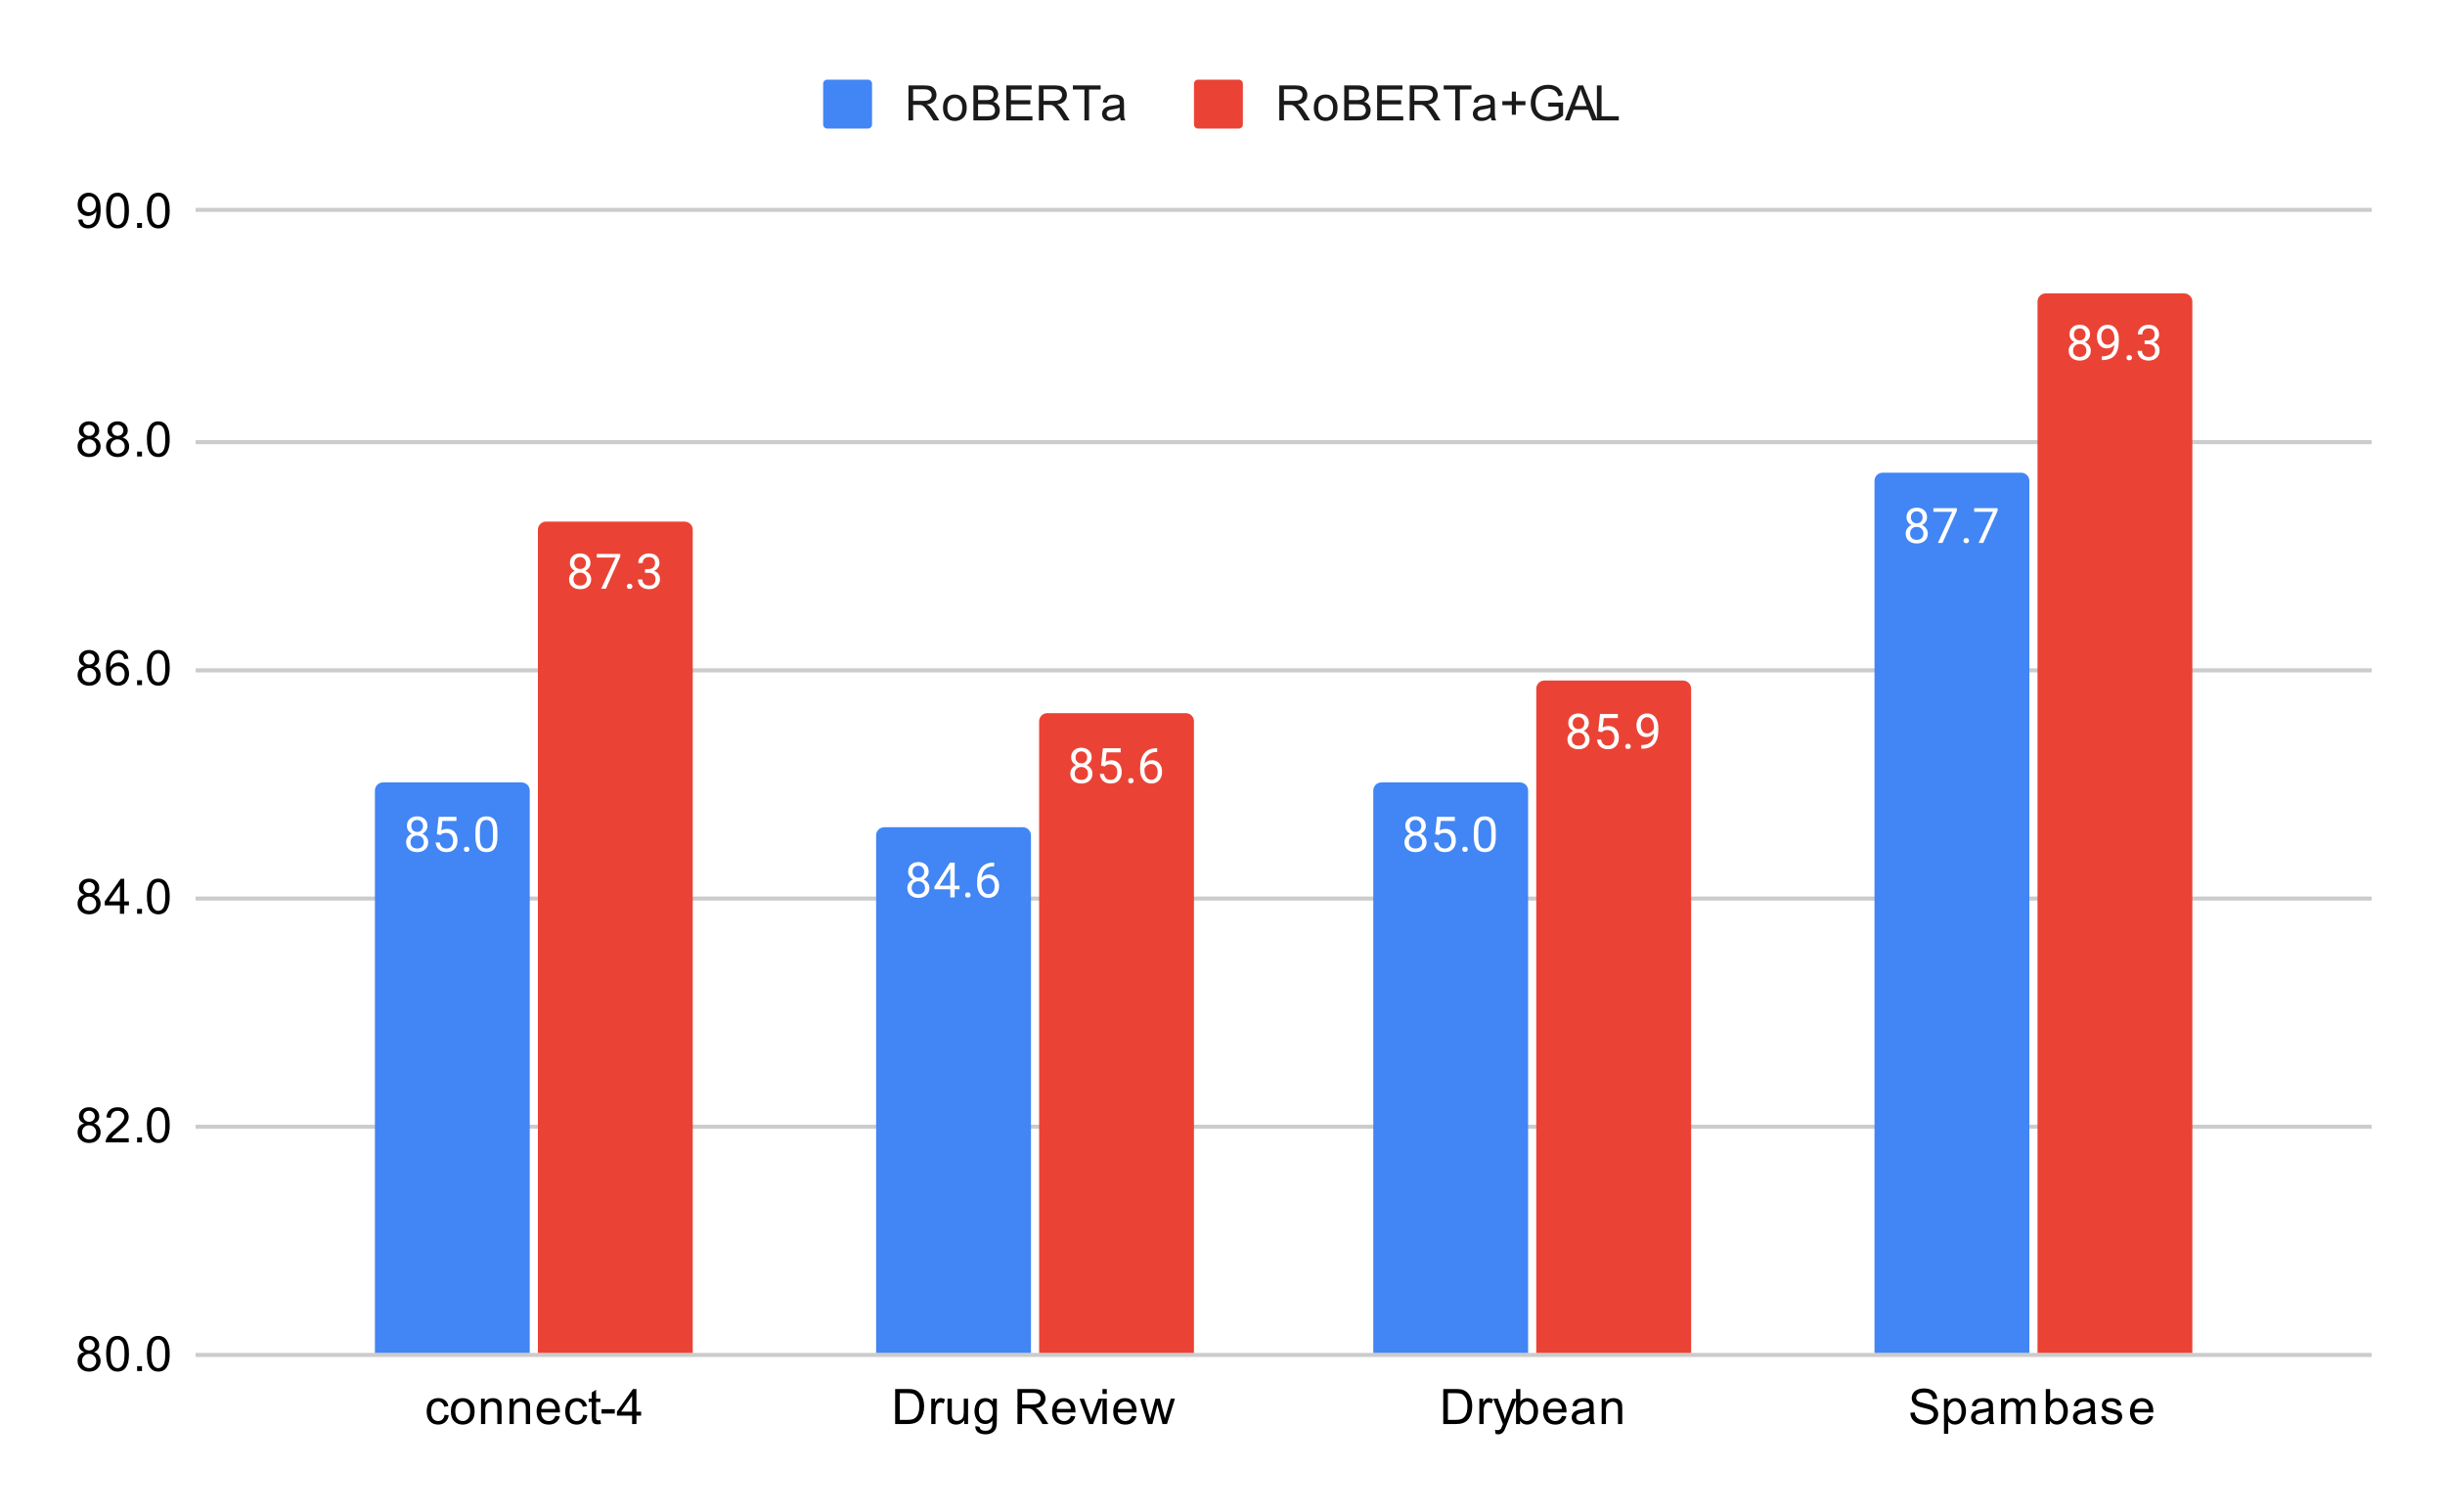 <svg version="1.1" viewBox="0.0 0.0 600.0 371.0" fill="none" stroke="none" stroke-linecap="square" stroke-miterlimit="10" width="600" height="371" xmlns:xlink="http://www.w3.org/1999/xlink" xmlns="http://www.w3.org/2000/svg"><path fill="#ffffff" d="M0 0L600.0 0L600.0 371.0L0 371.0L0 0Z" fill-rule="nonzero"/><path stroke="#cccccc" stroke-width="1.0" stroke-linecap="butt" d="M48.5 332.5L581.5 332.5" fill-rule="nonzero"/><path stroke="#cccccc" stroke-width="1.0" stroke-linecap="butt" d="M48.5 276.5L581.5 276.5" fill-rule="nonzero"/><path stroke="#cccccc" stroke-width="1.0" stroke-linecap="butt" d="M48.5 220.5L581.5 220.5" fill-rule="nonzero"/><path stroke="#cccccc" stroke-width="1.0" stroke-linecap="butt" d="M48.5 164.5L581.5 164.5" fill-rule="nonzero"/><path stroke="#cccccc" stroke-width="1.0" stroke-linecap="butt" d="M48.5 108.5L581.5 108.5" fill-rule="nonzero"/><path stroke="#cccccc" stroke-width="1.0" stroke-linecap="butt" d="M48.5 51.5L581.5 51.5" fill-rule="nonzero"/><clipPath id="id_0"><path d="M48.55 51.917L581.45 51.917L581.45 332.45L48.55 332.45L48.55 51.917Z" clip-rule="nonzero"/></clipPath><path stroke="#000000" stroke-width="2.0" stroke-linecap="butt" stroke-opacity="0.0" clip-path="url(#id_0)" d="M130.0 332.0L92.0 332.0L92.0 194.0C92.0 192.895 92.895 192.0 94.0 192.0L128.0 192.0C129.105 192.0 130.0 192.895 130.0 194.0Z" fill-rule="nonzero"/><path fill="#4285f4" clip-path="url(#id_0)" d="M130.0 332.0L92.0 332.0L92.0 194.0C92.0 192.895 92.895 192.0 94.0 192.0L128.0 192.0C129.105 192.0 130.0 192.895 130.0 194.0Z" fill-rule="nonzero"/><path stroke="#000000" stroke-width="2.0" stroke-linecap="butt" stroke-opacity="0.0" clip-path="url(#id_0)" d="M253.0 332.0L215.0 332.0L215.0 205.0C215.0 203.895 215.895 203.0 217.0 203.0L251.0 203.0C252.105 203.0 253.0 203.895 253.0 205.0Z" fill-rule="nonzero"/><path fill="#4285f4" clip-path="url(#id_0)" d="M253.0 332.0L215.0 332.0L215.0 205.0C215.0 203.895 215.895 203.0 217.0 203.0L251.0 203.0C252.105 203.0 253.0 203.895 253.0 205.0Z" fill-rule="nonzero"/><path stroke="#000000" stroke-width="2.0" stroke-linecap="butt" stroke-opacity="0.0" clip-path="url(#id_0)" d="M375.0 332.0L337.0 332.0L337.0 194.0C337.0 192.895 337.895 192.0 339.0 192.0L373.0 192.0C374.105 192.0 375.0 192.895 375.0 194.0Z" fill-rule="nonzero"/><path fill="#4285f4" clip-path="url(#id_0)" d="M375.0 332.0L337.0 332.0L337.0 194.0C337.0 192.895 337.895 192.0 339.0 192.0L373.0 192.0C374.105 192.0 375.0 192.895 375.0 194.0Z" fill-rule="nonzero"/><path stroke="#000000" stroke-width="2.0" stroke-linecap="butt" stroke-opacity="0.0" clip-path="url(#id_0)" d="M498.0 332.0L460.0 332.0L460.0 118.0C460.0 116.895 460.895 116.0 462.0 116.0L496.0 116.0C497.105 116.0 498.0 116.895 498.0 118.0Z" fill-rule="nonzero"/><path fill="#4285f4" clip-path="url(#id_0)" d="M498.0 332.0L460.0 332.0L460.0 118.0C460.0 116.895 460.895 116.0 462.0 116.0L496.0 116.0C497.105 116.0 498.0 116.895 498.0 118.0Z" fill-rule="nonzero"/><path stroke="#000000" stroke-width="2.0" stroke-linecap="butt" stroke-opacity="0.0" clip-path="url(#id_0)" d="M170.0 332.0L132.0 332.0L132.0 130.0C132.0 128.895 132.895 128.0 134.0 128.0L168.0 128.0C169.105 128.0 170.0 128.895 170.0 130.0Z" fill-rule="nonzero"/><path fill="#ea4335" clip-path="url(#id_0)" d="M170.0 332.0L132.0 332.0L132.0 130.0C132.0 128.895 132.895 128.0 134.0 128.0L168.0 128.0C169.105 128.0 170.0 128.895 170.0 130.0Z" fill-rule="nonzero"/><path stroke="#000000" stroke-width="2.0" stroke-linecap="butt" stroke-opacity="0.0" clip-path="url(#id_0)" d="M293.0 332.0L255.0 332.0L255.0 177.0C255.0 175.895 255.895 175.0 257.0 175.0L291.0 175.0C292.105 175.0 293.0 175.895 293.0 177.0Z" fill-rule="nonzero"/><path fill="#ea4335" clip-path="url(#id_0)" d="M293.0 332.0L255.0 332.0L255.0 177.0C255.0 175.895 255.895 175.0 257.0 175.0L291.0 175.0C292.105 175.0 293.0 175.895 293.0 177.0Z" fill-rule="nonzero"/><path stroke="#000000" stroke-width="2.0" stroke-linecap="butt" stroke-opacity="0.0" clip-path="url(#id_0)" d="M415.0 332.0L377.0 332.0L377.0 169.0C377.0 167.895 377.895 167.0 379.0 167.0L413.0 167.0C414.105 167.0 415.0 167.895 415.0 169.0Z" fill-rule="nonzero"/><path fill="#ea4335" clip-path="url(#id_0)" d="M415.0 332.0L377.0 332.0L377.0 169.0C377.0 167.895 377.895 167.0 379.0 167.0L413.0 167.0C414.105 167.0 415.0 167.895 415.0 169.0Z" fill-rule="nonzero"/><path stroke="#000000" stroke-width="2.0" stroke-linecap="butt" stroke-opacity="0.0" clip-path="url(#id_0)" d="M538.0 332.0L500.0 332.0L500.0 74.0C500.0 72.895 500.895 72.0 502.0 72.0L536.0 72.0C537.105 72.0 538.0 72.895 538.0 74.0Z" fill-rule="nonzero"/><path fill="#ea4335" clip-path="url(#id_0)" d="M538.0 332.0L500.0 332.0L500.0 74.0C500.0 72.895 500.895 72.0 502.0 72.0L536.0 72.0C537.105 72.0 538.0 72.895 538.0 74.0Z" fill-rule="nonzero"/><path stroke="#4285f4" stroke-width="3.0" stroke-linejoin="round" stroke-linecap="round" d="M104.891 202.671Q104.891 203.311 104.547 203.811Q104.203 204.311 103.641 204.593Q104.297 204.874 104.688 205.436Q105.078 205.983 105.078 206.686Q105.078 207.78 104.328 208.452Q103.594 209.108 102.375 209.108Q101.141 209.108 100.391 208.452Q99.656 207.78 99.656 206.686Q99.656 205.983 100.031 205.436Q100.406 204.874 101.078 204.593Q100.516 204.311 100.188 203.811Q99.859 203.311 99.859 202.671Q99.859 201.593 100.547 200.968Q101.234 200.327 102.375 200.327Q103.5 200.327 104.188 200.968Q104.891 201.593 104.891 202.671ZM104.0 206.655Q104.0 205.936 103.547 205.499Q103.094 205.046 102.359 205.046Q101.625 205.046 101.172 205.499Q100.734 205.936 100.734 206.671Q100.734 207.39 101.172 207.811Q101.609 208.218 102.375 208.218Q103.125 208.218 103.562 207.796Q104.0 207.374 104.0 206.655ZM102.375 201.218Q101.734 201.218 101.328 201.624Q100.938 202.015 100.938 202.702Q100.938 203.343 101.328 203.749Q101.719 204.155 102.359 204.155Q103.016 204.155 103.406 203.749Q103.797 203.343 103.797 202.702Q103.797 202.046 103.391 201.64Q102.984 201.218 102.375 201.218ZM107.203 204.702L107.641 200.452L112.016 200.452L112.016 201.452L108.562 201.452L108.297 203.78Q108.938 203.405 109.734 203.405Q110.891 203.405 111.578 204.186Q112.266 204.952 112.266 206.265Q112.266 207.577 111.547 208.343Q110.844 209.108 109.562 209.108Q108.438 209.108 107.719 208.483Q107.0 207.843 106.906 206.733L107.922 206.733Q108.031 207.468 108.453 207.843Q108.875 208.218 109.562 208.218Q110.312 208.218 110.75 207.702Q111.188 207.186 111.188 206.28Q111.188 205.421 110.719 204.905Q110.25 204.39 109.469 204.39Q108.766 204.39 108.359 204.686L108.078 204.921L107.203 204.702ZM113.844 208.421Q113.844 208.14 114.0 207.952Q114.172 207.765 114.5 207.765Q114.844 207.765 115.016 207.952Q115.188 208.14 115.188 208.421Q115.188 208.686 115.016 208.874Q114.844 209.046 114.5 209.046Q114.172 209.046 114.0 208.874Q113.844 208.686 113.844 208.421ZM122.062 205.343Q122.062 207.249 121.406 208.186Q120.766 209.108 119.375 209.108Q118.016 209.108 117.359 208.202Q116.703 207.296 116.672 205.483L116.672 204.046Q116.672 202.155 117.312 201.249Q117.969 200.327 119.359 200.327Q120.734 200.327 121.391 201.218Q122.047 202.093 122.062 203.936L122.062 205.343ZM120.969 203.858Q120.969 202.483 120.578 201.858Q120.203 201.218 119.359 201.218Q118.531 201.218 118.141 201.858Q117.766 202.483 117.766 203.78L117.766 205.515Q117.766 206.89 118.156 207.561Q118.562 208.218 119.375 208.218Q120.172 208.218 120.562 207.593Q120.953 206.968 120.969 205.64L120.969 203.858Z" fill-rule="nonzero"/><path fill="#ffffff" d="M104.891 202.671Q104.891 203.311 104.547 203.811Q104.203 204.311 103.641 204.593Q104.297 204.874 104.688 205.436Q105.078 205.983 105.078 206.686Q105.078 207.78 104.328 208.452Q103.594 209.108 102.375 209.108Q101.141 209.108 100.391 208.452Q99.656 207.78 99.656 206.686Q99.656 205.983 100.031 205.436Q100.406 204.874 101.078 204.593Q100.516 204.311 100.188 203.811Q99.859 203.311 99.859 202.671Q99.859 201.593 100.547 200.968Q101.234 200.327 102.375 200.327Q103.5 200.327 104.188 200.968Q104.891 201.593 104.891 202.671ZM104.0 206.655Q104.0 205.936 103.547 205.499Q103.094 205.046 102.359 205.046Q101.625 205.046 101.172 205.499Q100.734 205.936 100.734 206.671Q100.734 207.39 101.172 207.811Q101.609 208.218 102.375 208.218Q103.125 208.218 103.562 207.796Q104.0 207.374 104.0 206.655ZM102.375 201.218Q101.734 201.218 101.328 201.624Q100.938 202.015 100.938 202.702Q100.938 203.343 101.328 203.749Q101.719 204.155 102.359 204.155Q103.016 204.155 103.406 203.749Q103.797 203.343 103.797 202.702Q103.797 202.046 103.391 201.64Q102.984 201.218 102.375 201.218ZM107.203 204.702L107.641 200.452L112.016 200.452L112.016 201.452L108.562 201.452L108.297 203.78Q108.938 203.405 109.734 203.405Q110.891 203.405 111.578 204.186Q112.266 204.952 112.266 206.265Q112.266 207.577 111.547 208.343Q110.844 209.108 109.562 209.108Q108.438 209.108 107.719 208.483Q107.0 207.843 106.906 206.733L107.922 206.733Q108.031 207.468 108.453 207.843Q108.875 208.218 109.562 208.218Q110.312 208.218 110.75 207.702Q111.188 207.186 111.188 206.28Q111.188 205.421 110.719 204.905Q110.25 204.39 109.469 204.39Q108.766 204.39 108.359 204.686L108.078 204.921L107.203 204.702ZM113.844 208.421Q113.844 208.14 114.0 207.952Q114.172 207.765 114.5 207.765Q114.844 207.765 115.016 207.952Q115.188 208.14 115.188 208.421Q115.188 208.686 115.016 208.874Q114.844 209.046 114.5 209.046Q114.172 209.046 114.0 208.874Q113.844 208.686 113.844 208.421ZM122.062 205.343Q122.062 207.249 121.406 208.186Q120.766 209.108 119.375 209.108Q118.016 209.108 117.359 208.202Q116.703 207.296 116.672 205.483L116.672 204.046Q116.672 202.155 117.312 201.249Q117.969 200.327 119.359 200.327Q120.734 200.327 121.391 201.218Q122.047 202.093 122.062 203.936L122.062 205.343ZM120.969 203.858Q120.969 202.483 120.578 201.858Q120.203 201.218 119.359 201.218Q118.531 201.218 118.141 201.858Q117.766 202.483 117.766 203.78L117.766 205.515Q117.766 206.89 118.156 207.561Q118.562 208.218 119.375 208.218Q120.172 208.218 120.562 207.593Q120.953 206.968 120.969 205.64L120.969 203.858Z" fill-rule="nonzero"/><path stroke="#4285f4" stroke-width="3.0" stroke-linejoin="round" stroke-linecap="round" d="M227.891 213.892Q227.891 214.533 227.547 215.033Q227.203 215.533 226.641 215.814Q227.297 216.095 227.688 216.658Q228.078 217.205 228.078 217.908Q228.078 219.002 227.328 219.673Q226.594 220.33 225.375 220.33Q224.141 220.33 223.391 219.673Q222.656 219.002 222.656 217.908Q222.656 217.205 223.031 216.658Q223.406 216.095 224.078 215.814Q223.516 215.533 223.188 215.033Q222.859 214.533 222.859 213.892Q222.859 212.814 223.547 212.189Q224.234 211.548 225.375 211.548Q226.5 211.548 227.188 212.189Q227.891 212.814 227.891 213.892ZM227.0 217.877Q227.0 217.158 226.547 216.72Q226.094 216.267 225.359 216.267Q224.625 216.267 224.172 216.72Q223.734 217.158 223.734 217.892Q223.734 218.611 224.172 219.033Q224.609 219.439 225.375 219.439Q226.125 219.439 226.562 219.017Q227.0 218.595 227.0 217.877ZM225.375 212.439Q224.734 212.439 224.328 212.845Q223.938 213.236 223.938 213.923Q223.938 214.564 224.328 214.97Q224.719 215.377 225.359 215.377Q226.016 215.377 226.406 214.97Q226.797 214.564 226.797 213.923Q226.797 213.267 226.391 212.861Q225.984 212.439 225.375 212.439ZM234.281 217.345L235.469 217.345L235.469 218.22L234.281 218.22L234.281 220.205L233.203 220.205L233.203 218.22L229.312 218.22L229.312 217.58L233.125 211.673L234.281 211.673L234.281 217.345ZM230.547 217.345L233.203 217.345L233.203 213.158L233.062 213.392L230.547 217.345ZM236.844 219.642Q236.844 219.361 237.0 219.173Q237.172 218.986 237.5 218.986Q237.844 218.986 238.016 219.173Q238.188 219.361 238.188 219.642Q238.188 219.908 238.016 220.095Q237.844 220.267 237.5 220.267Q237.172 220.267 237.0 220.095Q236.844 219.908 236.844 219.642ZM243.969 211.673L243.969 212.58L243.766 212.58Q242.5 212.611 241.75 213.345Q241.0 214.064 240.875 215.377Q241.562 214.611 242.719 214.611Q243.828 214.611 244.5 215.392Q245.172 216.173 245.172 217.423Q245.172 218.736 244.453 219.533Q243.734 220.33 242.516 220.33Q241.297 220.33 240.531 219.392Q239.781 218.439 239.781 216.955L239.781 216.548Q239.781 214.189 240.781 212.939Q241.781 211.689 243.766 211.673L243.969 211.673ZM242.547 215.517Q241.984 215.517 241.516 215.845Q241.047 216.173 240.859 216.689L240.859 217.08Q240.859 218.142 241.328 218.783Q241.812 219.423 242.516 219.423Q243.25 219.423 243.672 218.892Q244.094 218.345 244.094 217.47Q244.094 216.595 243.672 216.064Q243.25 215.517 242.547 215.517Z" fill-rule="nonzero"/><path fill="#ffffff" d="M227.891 213.892Q227.891 214.533 227.547 215.033Q227.203 215.533 226.641 215.814Q227.297 216.095 227.688 216.658Q228.078 217.205 228.078 217.908Q228.078 219.002 227.328 219.673Q226.594 220.33 225.375 220.33Q224.141 220.33 223.391 219.673Q222.656 219.002 222.656 217.908Q222.656 217.205 223.031 216.658Q223.406 216.095 224.078 215.814Q223.516 215.533 223.188 215.033Q222.859 214.533 222.859 213.892Q222.859 212.814 223.547 212.189Q224.234 211.548 225.375 211.548Q226.5 211.548 227.188 212.189Q227.891 212.814 227.891 213.892ZM227.0 217.877Q227.0 217.158 226.547 216.72Q226.094 216.267 225.359 216.267Q224.625 216.267 224.172 216.72Q223.734 217.158 223.734 217.892Q223.734 218.611 224.172 219.033Q224.609 219.439 225.375 219.439Q226.125 219.439 226.562 219.017Q227.0 218.595 227.0 217.877ZM225.375 212.439Q224.734 212.439 224.328 212.845Q223.938 213.236 223.938 213.923Q223.938 214.564 224.328 214.97Q224.719 215.377 225.359 215.377Q226.016 215.377 226.406 214.97Q226.797 214.564 226.797 213.923Q226.797 213.267 226.391 212.861Q225.984 212.439 225.375 212.439ZM234.281 217.345L235.469 217.345L235.469 218.22L234.281 218.22L234.281 220.205L233.203 220.205L233.203 218.22L229.312 218.22L229.312 217.58L233.125 211.673L234.281 211.673L234.281 217.345ZM230.547 217.345L233.203 217.345L233.203 213.158L233.062 213.392L230.547 217.345ZM236.844 219.642Q236.844 219.361 237.0 219.173Q237.172 218.986 237.5 218.986Q237.844 218.986 238.016 219.173Q238.188 219.361 238.188 219.642Q238.188 219.908 238.016 220.095Q237.844 220.267 237.5 220.267Q237.172 220.267 237.0 220.095Q236.844 219.908 236.844 219.642ZM243.969 211.673L243.969 212.58L243.766 212.58Q242.5 212.611 241.75 213.345Q241.0 214.064 240.875 215.377Q241.562 214.611 242.719 214.611Q243.828 214.611 244.5 215.392Q245.172 216.173 245.172 217.423Q245.172 218.736 244.453 219.533Q243.734 220.33 242.516 220.33Q241.297 220.33 240.531 219.392Q239.781 218.439 239.781 216.955L239.781 216.548Q239.781 214.189 240.781 212.939Q241.781 211.689 243.766 211.673L243.969 211.673ZM242.547 215.517Q241.984 215.517 241.516 215.845Q241.047 216.173 240.859 216.689L240.859 217.08Q240.859 218.142 241.328 218.783Q241.812 219.423 242.516 219.423Q243.25 219.423 243.672 218.892Q244.094 218.345 244.094 217.47Q244.094 216.595 243.672 216.064Q243.25 215.517 242.547 215.517Z" fill-rule="nonzero"/><path stroke="#4285f4" stroke-width="3.0" stroke-linejoin="round" stroke-linecap="round" d="M349.891 202.671Q349.891 203.311 349.547 203.811Q349.203 204.311 348.641 204.593Q349.297 204.874 349.688 205.436Q350.078 205.983 350.078 206.686Q350.078 207.78 349.328 208.452Q348.594 209.108 347.375 209.108Q346.141 209.108 345.391 208.452Q344.656 207.78 344.656 206.686Q344.656 205.983 345.031 205.436Q345.406 204.874 346.078 204.593Q345.516 204.311 345.188 203.811Q344.859 203.311 344.859 202.671Q344.859 201.593 345.547 200.968Q346.234 200.327 347.375 200.327Q348.5 200.327 349.188 200.968Q349.891 201.593 349.891 202.671ZM349.0 206.655Q349.0 205.936 348.547 205.499Q348.094 205.046 347.359 205.046Q346.625 205.046 346.172 205.499Q345.734 205.936 345.734 206.671Q345.734 207.39 346.172 207.811Q346.609 208.218 347.375 208.218Q348.125 208.218 348.562 207.796Q349.0 207.374 349.0 206.655ZM347.375 201.218Q346.734 201.218 346.328 201.624Q345.938 202.015 345.938 202.702Q345.938 203.343 346.328 203.749Q346.719 204.155 347.359 204.155Q348.016 204.155 348.406 203.749Q348.797 203.343 348.797 202.702Q348.797 202.046 348.391 201.64Q347.984 201.218 347.375 201.218ZM352.203 204.702L352.641 200.452L357.016 200.452L357.016 201.452L353.562 201.452L353.297 203.78Q353.938 203.405 354.734 203.405Q355.891 203.405 356.578 204.186Q357.266 204.952 357.266 206.265Q357.266 207.577 356.547 208.343Q355.844 209.108 354.562 209.108Q353.438 209.108 352.719 208.483Q352.0 207.843 351.906 206.733L352.922 206.733Q353.031 207.468 353.453 207.843Q353.875 208.218 354.562 208.218Q355.312 208.218 355.75 207.702Q356.188 207.186 356.188 206.28Q356.188 205.421 355.719 204.905Q355.25 204.39 354.469 204.39Q353.766 204.39 353.359 204.686L353.078 204.921L352.203 204.702ZM358.844 208.421Q358.844 208.14 359.0 207.952Q359.172 207.765 359.5 207.765Q359.844 207.765 360.016 207.952Q360.188 208.14 360.188 208.421Q360.188 208.686 360.016 208.874Q359.844 209.046 359.5 209.046Q359.172 209.046 359.0 208.874Q358.844 208.686 358.844 208.421ZM367.062 205.343Q367.062 207.249 366.406 208.186Q365.766 209.108 364.375 209.108Q363.016 209.108 362.359 208.202Q361.703 207.296 361.672 205.483L361.672 204.046Q361.672 202.155 362.312 201.249Q362.969 200.327 364.359 200.327Q365.734 200.327 366.391 201.218Q367.047 202.093 367.062 203.936L367.062 205.343ZM365.969 203.858Q365.969 202.483 365.578 201.858Q365.203 201.218 364.359 201.218Q363.531 201.218 363.141 201.858Q362.766 202.483 362.766 203.78L362.766 205.515Q362.766 206.89 363.156 207.561Q363.562 208.218 364.375 208.218Q365.172 208.218 365.562 207.593Q365.953 206.968 365.969 205.64L365.969 203.858Z" fill-rule="nonzero"/><path fill="#ffffff" d="M349.891 202.671Q349.891 203.311 349.547 203.811Q349.203 204.311 348.641 204.593Q349.297 204.874 349.688 205.436Q350.078 205.983 350.078 206.686Q350.078 207.78 349.328 208.452Q348.594 209.108 347.375 209.108Q346.141 209.108 345.391 208.452Q344.656 207.78 344.656 206.686Q344.656 205.983 345.031 205.436Q345.406 204.874 346.078 204.593Q345.516 204.311 345.188 203.811Q344.859 203.311 344.859 202.671Q344.859 201.593 345.547 200.968Q346.234 200.327 347.375 200.327Q348.5 200.327 349.188 200.968Q349.891 201.593 349.891 202.671ZM349.0 206.655Q349.0 205.936 348.547 205.499Q348.094 205.046 347.359 205.046Q346.625 205.046 346.172 205.499Q345.734 205.936 345.734 206.671Q345.734 207.39 346.172 207.811Q346.609 208.218 347.375 208.218Q348.125 208.218 348.562 207.796Q349.0 207.374 349.0 206.655ZM347.375 201.218Q346.734 201.218 346.328 201.624Q345.938 202.015 345.938 202.702Q345.938 203.343 346.328 203.749Q346.719 204.155 347.359 204.155Q348.016 204.155 348.406 203.749Q348.797 203.343 348.797 202.702Q348.797 202.046 348.391 201.64Q347.984 201.218 347.375 201.218ZM352.203 204.702L352.641 200.452L357.016 200.452L357.016 201.452L353.562 201.452L353.297 203.78Q353.938 203.405 354.734 203.405Q355.891 203.405 356.578 204.186Q357.266 204.952 357.266 206.265Q357.266 207.577 356.547 208.343Q355.844 209.108 354.562 209.108Q353.438 209.108 352.719 208.483Q352.0 207.843 351.906 206.733L352.922 206.733Q353.031 207.468 353.453 207.843Q353.875 208.218 354.562 208.218Q355.312 208.218 355.75 207.702Q356.188 207.186 356.188 206.28Q356.188 205.421 355.719 204.905Q355.25 204.39 354.469 204.39Q353.766 204.39 353.359 204.686L353.078 204.921L352.203 204.702ZM358.844 208.421Q358.844 208.14 359.0 207.952Q359.172 207.765 359.5 207.765Q359.844 207.765 360.016 207.952Q360.188 208.14 360.188 208.421Q360.188 208.686 360.016 208.874Q359.844 209.046 359.5 209.046Q359.172 209.046 359.0 208.874Q358.844 208.686 358.844 208.421ZM367.062 205.343Q367.062 207.249 366.406 208.186Q365.766 209.108 364.375 209.108Q363.016 209.108 362.359 208.202Q361.703 207.296 361.672 205.483L361.672 204.046Q361.672 202.155 362.312 201.249Q362.969 200.327 364.359 200.327Q365.734 200.327 366.391 201.218Q367.047 202.093 367.062 203.936L367.062 205.343ZM365.969 203.858Q365.969 202.483 365.578 201.858Q365.203 201.218 364.359 201.218Q363.531 201.218 363.141 201.858Q362.766 202.483 362.766 203.78L362.766 205.515Q362.766 206.89 363.156 207.561Q363.562 208.218 364.375 208.218Q365.172 208.218 365.562 207.593Q365.953 206.968 365.969 205.64L365.969 203.858Z" fill-rule="nonzero"/><path stroke="#4285f4" stroke-width="3.0" stroke-linejoin="round" stroke-linecap="round" d="M472.891 126.927Q472.891 127.567 472.547 128.067Q472.203 128.567 471.641 128.849Q472.297 129.13 472.688 129.692Q473.078 130.239 473.078 130.942Q473.078 132.036 472.328 132.708Q471.594 133.364 470.375 133.364Q469.141 133.364 468.391 132.708Q467.656 132.036 467.656 130.942Q467.656 130.239 468.031 129.692Q468.406 129.13 469.078 128.849Q468.516 128.567 468.188 128.067Q467.859 127.567 467.859 126.927Q467.859 125.849 468.547 125.224Q469.234 124.583 470.375 124.583Q471.5 124.583 472.188 125.224Q472.891 125.849 472.891 126.927ZM472.0 130.911Q472.0 130.192 471.547 129.755Q471.094 129.302 470.359 129.302Q469.625 129.302 469.172 129.755Q468.734 130.192 468.734 130.927Q468.734 131.646 469.172 132.067Q469.609 132.474 470.375 132.474Q471.125 132.474 471.562 132.052Q472.0 131.63 472.0 130.911ZM470.375 125.474Q469.734 125.474 469.328 125.88Q468.938 126.271 468.938 126.958Q468.938 127.599 469.328 128.005Q469.719 128.411 470.359 128.411Q471.016 128.411 471.406 128.005Q471.797 127.599 471.797 126.958Q471.797 126.302 471.391 125.896Q470.984 125.474 470.375 125.474ZM480.219 125.317L476.688 133.239L475.547 133.239L479.062 125.599L474.453 125.599L474.453 124.708L480.219 124.708L480.219 125.317ZM481.844 132.677Q481.844 132.396 482.0 132.208Q482.172 132.021 482.5 132.021Q482.844 132.021 483.016 132.208Q483.188 132.396 483.188 132.677Q483.188 132.942 483.016 133.13Q482.844 133.302 482.5 133.302Q482.172 133.302 482.0 133.13Q481.844 132.942 481.844 132.677ZM490.219 125.317L486.688 133.239L485.547 133.239L489.062 125.599L484.453 125.599L484.453 124.708L490.219 124.708L490.219 125.317Z" fill-rule="nonzero"/><path fill="#ffffff" d="M472.891 126.927Q472.891 127.567 472.547 128.067Q472.203 128.567 471.641 128.849Q472.297 129.13 472.688 129.692Q473.078 130.239 473.078 130.942Q473.078 132.036 472.328 132.708Q471.594 133.364 470.375 133.364Q469.141 133.364 468.391 132.708Q467.656 132.036 467.656 130.942Q467.656 130.239 468.031 129.692Q468.406 129.13 469.078 128.849Q468.516 128.567 468.188 128.067Q467.859 127.567 467.859 126.927Q467.859 125.849 468.547 125.224Q469.234 124.583 470.375 124.583Q471.5 124.583 472.188 125.224Q472.891 125.849 472.891 126.927ZM472.0 130.911Q472.0 130.192 471.547 129.755Q471.094 129.302 470.359 129.302Q469.625 129.302 469.172 129.755Q468.734 130.192 468.734 130.927Q468.734 131.646 469.172 132.067Q469.609 132.474 470.375 132.474Q471.125 132.474 471.562 132.052Q472.0 131.63 472.0 130.911ZM470.375 125.474Q469.734 125.474 469.328 125.88Q468.938 126.271 468.938 126.958Q468.938 127.599 469.328 128.005Q469.719 128.411 470.359 128.411Q471.016 128.411 471.406 128.005Q471.797 127.599 471.797 126.958Q471.797 126.302 471.391 125.896Q470.984 125.474 470.375 125.474ZM480.219 125.317L476.688 133.239L475.547 133.239L479.062 125.599L474.453 125.599L474.453 124.708L480.219 124.708L480.219 125.317ZM481.844 132.677Q481.844 132.396 482.0 132.208Q482.172 132.021 482.5 132.021Q482.844 132.021 483.016 132.208Q483.188 132.396 483.188 132.677Q483.188 132.942 483.016 133.13Q482.844 133.302 482.5 133.302Q482.172 133.302 482.0 133.13Q481.844 132.942 481.844 132.677ZM490.219 125.317L486.688 133.239L485.547 133.239L489.062 125.599L484.453 125.599L484.453 124.708L490.219 124.708L490.219 125.317Z" fill-rule="nonzero"/><path stroke="#ea4335" stroke-width="3.0" stroke-linejoin="round" stroke-linecap="round" d="M144.891 138.148Q144.891 138.789 144.547 139.289Q144.203 139.789 143.641 140.07Q144.297 140.351 144.688 140.914Q145.078 141.461 145.078 142.164Q145.078 143.258 144.328 143.929Q143.594 144.586 142.375 144.586Q141.141 144.586 140.391 143.929Q139.656 143.258 139.656 142.164Q139.656 141.461 140.031 140.914Q140.406 140.351 141.078 140.07Q140.516 139.789 140.188 139.289Q139.859 138.789 139.859 138.148Q139.859 137.07 140.547 136.445Q141.234 135.804 142.375 135.804Q143.5 135.804 144.188 136.445Q144.891 137.07 144.891 138.148ZM144.0 142.133Q144.0 141.414 143.547 140.976Q143.094 140.523 142.359 140.523Q141.625 140.523 141.172 140.976Q140.734 141.414 140.734 142.148Q140.734 142.867 141.172 143.289Q141.609 143.695 142.375 143.695Q143.125 143.695 143.562 143.273Q144.0 142.851 144.0 142.133ZM142.375 136.695Q141.734 136.695 141.328 137.101Q140.938 137.492 140.938 138.179Q140.938 138.82 141.328 139.226Q141.719 139.633 142.359 139.633Q143.016 139.633 143.406 139.226Q143.797 138.82 143.797 138.179Q143.797 137.523 143.391 137.117Q142.984 136.695 142.375 136.695ZM152.219 136.539L148.688 144.461L147.547 144.461L151.062 136.82L146.453 136.82L146.453 135.929L152.219 135.929L152.219 136.539ZM153.844 143.898Q153.844 143.617 154.0 143.429Q154.172 143.242 154.5 143.242Q154.844 143.242 155.016 143.429Q155.188 143.617 155.188 143.898Q155.188 144.164 155.016 144.351Q154.844 144.523 154.5 144.523Q154.172 144.523 154.0 144.351Q153.844 144.164 153.844 143.898ZM158.281 139.664L159.094 139.664Q159.875 139.648 160.312 139.258Q160.75 138.867 160.75 138.195Q160.75 136.695 159.25 136.695Q158.547 136.695 158.125 137.101Q157.719 137.508 157.719 138.164L156.625 138.164Q156.625 137.148 157.359 136.476Q158.109 135.804 159.25 135.804Q160.453 135.804 161.141 136.445Q161.828 137.086 161.828 138.226Q161.828 138.789 161.469 139.304Q161.109 139.82 160.484 140.086Q161.188 140.304 161.562 140.82Q161.953 141.336 161.953 142.086Q161.953 143.226 161.203 143.914Q160.453 144.586 159.25 144.586Q158.062 144.586 157.297 143.929Q156.547 143.273 156.547 142.211L157.641 142.211Q157.641 142.883 158.078 143.289Q158.516 143.695 159.266 143.695Q160.047 143.695 160.453 143.289Q160.875 142.867 160.875 142.101Q160.875 141.367 160.422 140.976Q159.969 140.57 159.094 140.554L158.281 140.554L158.281 139.664Z" fill-rule="nonzero"/><path fill="#ffffff" d="M144.891 138.148Q144.891 138.789 144.547 139.289Q144.203 139.789 143.641 140.07Q144.297 140.351 144.688 140.914Q145.078 141.461 145.078 142.164Q145.078 143.258 144.328 143.929Q143.594 144.586 142.375 144.586Q141.141 144.586 140.391 143.929Q139.656 143.258 139.656 142.164Q139.656 141.461 140.031 140.914Q140.406 140.351 141.078 140.07Q140.516 139.789 140.188 139.289Q139.859 138.789 139.859 138.148Q139.859 137.07 140.547 136.445Q141.234 135.804 142.375 135.804Q143.5 135.804 144.188 136.445Q144.891 137.07 144.891 138.148ZM144.0 142.133Q144.0 141.414 143.547 140.976Q143.094 140.523 142.359 140.523Q141.625 140.523 141.172 140.976Q140.734 141.414 140.734 142.148Q140.734 142.867 141.172 143.289Q141.609 143.695 142.375 143.695Q143.125 143.695 143.562 143.273Q144.0 142.851 144.0 142.133ZM142.375 136.695Q141.734 136.695 141.328 137.101Q140.938 137.492 140.938 138.179Q140.938 138.82 141.328 139.226Q141.719 139.633 142.359 139.633Q143.016 139.633 143.406 139.226Q143.797 138.82 143.797 138.179Q143.797 137.523 143.391 137.117Q142.984 136.695 142.375 136.695ZM152.219 136.539L148.688 144.461L147.547 144.461L151.062 136.82L146.453 136.82L146.453 135.929L152.219 135.929L152.219 136.539ZM153.844 143.898Q153.844 143.617 154.0 143.429Q154.172 143.242 154.5 143.242Q154.844 143.242 155.016 143.429Q155.188 143.617 155.188 143.898Q155.188 144.164 155.016 144.351Q154.844 144.523 154.5 144.523Q154.172 144.523 154.0 144.351Q153.844 144.164 153.844 143.898ZM158.281 139.664L159.094 139.664Q159.875 139.648 160.312 139.258Q160.75 138.867 160.75 138.195Q160.75 136.695 159.25 136.695Q158.547 136.695 158.125 137.101Q157.719 137.508 157.719 138.164L156.625 138.164Q156.625 137.148 157.359 136.476Q158.109 135.804 159.25 135.804Q160.453 135.804 161.141 136.445Q161.828 137.086 161.828 138.226Q161.828 138.789 161.469 139.304Q161.109 139.82 160.484 140.086Q161.188 140.304 161.562 140.82Q161.953 141.336 161.953 142.086Q161.953 143.226 161.203 143.914Q160.453 144.586 159.25 144.586Q158.062 144.586 157.297 143.929Q156.547 143.273 156.547 142.211L157.641 142.211Q157.641 142.883 158.078 143.289Q158.516 143.695 159.266 143.695Q160.047 143.695 160.453 143.289Q160.875 142.867 160.875 142.101Q160.875 141.367 160.422 140.976Q159.969 140.57 159.094 140.554L158.281 140.554L158.281 139.664Z" fill-rule="nonzero"/><path stroke="#ea4335" stroke-width="3.0" stroke-linejoin="round" stroke-linecap="round" d="M267.891 185.839Q267.891 186.479 267.547 186.979Q267.203 187.479 266.641 187.761Q267.297 188.042 267.688 188.604Q268.078 189.151 268.078 189.854Q268.078 190.948 267.328 191.62Q266.594 192.276 265.375 192.276Q264.141 192.276 263.391 191.62Q262.656 190.948 262.656 189.854Q262.656 189.151 263.031 188.604Q263.406 188.042 264.078 187.761Q263.516 187.479 263.188 186.979Q262.859 186.479 262.859 185.839Q262.859 184.761 263.547 184.136Q264.234 183.495 265.375 183.495Q266.5 183.495 267.188 184.136Q267.891 184.761 267.891 185.839ZM267.0 189.823Q267.0 189.104 266.547 188.667Q266.094 188.214 265.359 188.214Q264.625 188.214 264.172 188.667Q263.734 189.104 263.734 189.839Q263.734 190.558 264.172 190.979Q264.609 191.386 265.375 191.386Q266.125 191.386 266.562 190.964Q267.0 190.542 267.0 189.823ZM265.375 184.386Q264.734 184.386 264.328 184.792Q263.938 185.183 263.938 185.87Q263.938 186.511 264.328 186.917Q264.719 187.323 265.359 187.323Q266.016 187.323 266.406 186.917Q266.797 186.511 266.797 185.87Q266.797 185.214 266.391 184.808Q265.984 184.386 265.375 184.386ZM270.203 187.87L270.641 183.62L275.016 183.62L275.016 184.62L271.562 184.62L271.297 186.948Q271.938 186.573 272.734 186.573Q273.891 186.573 274.578 187.354Q275.266 188.12 275.266 189.433Q275.266 190.745 274.547 191.511Q273.844 192.276 272.562 192.276Q271.438 192.276 270.719 191.651Q270.0 191.011 269.906 189.901L270.922 189.901Q271.031 190.636 271.453 191.011Q271.875 191.386 272.562 191.386Q273.312 191.386 273.75 190.87Q274.188 190.354 274.188 189.448Q274.188 188.589 273.719 188.073Q273.25 187.558 272.469 187.558Q271.766 187.558 271.359 187.854L271.078 188.089L270.203 187.87ZM276.844 191.589Q276.844 191.308 277.0 191.12Q277.172 190.933 277.5 190.933Q277.844 190.933 278.016 191.12Q278.188 191.308 278.188 191.589Q278.188 191.854 278.016 192.042Q277.844 192.214 277.5 192.214Q277.172 192.214 277.0 192.042Q276.844 191.854 276.844 191.589ZM283.969 183.62L283.969 184.526L283.766 184.526Q282.5 184.558 281.75 185.292Q281.0 186.011 280.875 187.323Q281.562 186.558 282.719 186.558Q283.828 186.558 284.5 187.339Q285.172 188.12 285.172 189.37Q285.172 190.683 284.453 191.479Q283.734 192.276 282.516 192.276Q281.297 192.276 280.531 191.339Q279.781 190.386 279.781 188.901L279.781 188.495Q279.781 186.136 280.781 184.886Q281.781 183.636 283.766 183.62L283.969 183.62ZM282.547 187.464Q281.984 187.464 281.516 187.792Q281.047 188.12 280.859 188.636L280.859 189.026Q280.859 190.089 281.328 190.729Q281.812 191.37 282.516 191.37Q283.25 191.37 283.672 190.839Q284.094 190.292 284.094 189.417Q284.094 188.542 283.672 188.011Q283.25 187.464 282.547 187.464Z" fill-rule="nonzero"/><path fill="#ffffff" d="M267.891 185.839Q267.891 186.479 267.547 186.979Q267.203 187.479 266.641 187.761Q267.297 188.042 267.688 188.604Q268.078 189.151 268.078 189.854Q268.078 190.948 267.328 191.62Q266.594 192.276 265.375 192.276Q264.141 192.276 263.391 191.62Q262.656 190.948 262.656 189.854Q262.656 189.151 263.031 188.604Q263.406 188.042 264.078 187.761Q263.516 187.479 263.188 186.979Q262.859 186.479 262.859 185.839Q262.859 184.761 263.547 184.136Q264.234 183.495 265.375 183.495Q266.5 183.495 267.188 184.136Q267.891 184.761 267.891 185.839ZM267.0 189.823Q267.0 189.104 266.547 188.667Q266.094 188.214 265.359 188.214Q264.625 188.214 264.172 188.667Q263.734 189.104 263.734 189.839Q263.734 190.558 264.172 190.979Q264.609 191.386 265.375 191.386Q266.125 191.386 266.562 190.964Q267.0 190.542 267.0 189.823ZM265.375 184.386Q264.734 184.386 264.328 184.792Q263.938 185.183 263.938 185.87Q263.938 186.511 264.328 186.917Q264.719 187.323 265.359 187.323Q266.016 187.323 266.406 186.917Q266.797 186.511 266.797 185.87Q266.797 185.214 266.391 184.808Q265.984 184.386 265.375 184.386ZM270.203 187.87L270.641 183.62L275.016 183.62L275.016 184.62L271.562 184.62L271.297 186.948Q271.938 186.573 272.734 186.573Q273.891 186.573 274.578 187.354Q275.266 188.12 275.266 189.433Q275.266 190.745 274.547 191.511Q273.844 192.276 272.562 192.276Q271.438 192.276 270.719 191.651Q270.0 191.011 269.906 189.901L270.922 189.901Q271.031 190.636 271.453 191.011Q271.875 191.386 272.562 191.386Q273.312 191.386 273.75 190.87Q274.188 190.354 274.188 189.448Q274.188 188.589 273.719 188.073Q273.25 187.558 272.469 187.558Q271.766 187.558 271.359 187.854L271.078 188.089L270.203 187.87ZM276.844 191.589Q276.844 191.308 277.0 191.12Q277.172 190.933 277.5 190.933Q277.844 190.933 278.016 191.12Q278.188 191.308 278.188 191.589Q278.188 191.854 278.016 192.042Q277.844 192.214 277.5 192.214Q277.172 192.214 277.0 192.042Q276.844 191.854 276.844 191.589ZM283.969 183.62L283.969 184.526L283.766 184.526Q282.5 184.558 281.75 185.292Q281.0 186.011 280.875 187.323Q281.562 186.558 282.719 186.558Q283.828 186.558 284.5 187.339Q285.172 188.12 285.172 189.37Q285.172 190.683 284.453 191.479Q283.734 192.276 282.516 192.276Q281.297 192.276 280.531 191.339Q279.781 190.386 279.781 188.901L279.781 188.495Q279.781 186.136 280.781 184.886Q281.781 183.636 283.766 183.62L283.969 183.62ZM282.547 187.464Q281.984 187.464 281.516 187.792Q281.047 188.12 280.859 188.636L280.859 189.026Q280.859 190.089 281.328 190.729Q281.812 191.37 282.516 191.37Q283.25 191.37 283.672 190.839Q284.094 190.292 284.094 189.417Q284.094 188.542 283.672 188.011Q283.25 187.464 282.547 187.464Z" fill-rule="nonzero"/><path stroke="#ea4335" stroke-width="3.0" stroke-linejoin="round" stroke-linecap="round" d="M389.891 177.423Q389.891 178.063 389.547 178.563Q389.203 179.063 388.641 179.345Q389.297 179.626 389.688 180.188Q390.078 180.735 390.078 181.438Q390.078 182.532 389.328 183.204Q388.594 183.86 387.375 183.86Q386.141 183.86 385.391 183.204Q384.656 182.532 384.656 181.438Q384.656 180.735 385.031 180.188Q385.406 179.626 386.078 179.345Q385.516 179.063 385.188 178.563Q384.859 178.063 384.859 177.423Q384.859 176.345 385.547 175.72Q386.234 175.079 387.375 175.079Q388.5 175.079 389.188 175.72Q389.891 176.345 389.891 177.423ZM389.0 181.407Q389.0 180.688 388.547 180.251Q388.094 179.798 387.359 179.798Q386.625 179.798 386.172 180.251Q385.734 180.688 385.734 181.423Q385.734 182.142 386.172 182.563Q386.609 182.97 387.375 182.97Q388.125 182.97 388.562 182.548Q389.0 182.126 389.0 181.407ZM387.375 175.97Q386.734 175.97 386.328 176.376Q385.938 176.767 385.938 177.454Q385.938 178.095 386.328 178.501Q386.719 178.907 387.359 178.907Q388.016 178.907 388.406 178.501Q388.797 178.095 388.797 177.454Q388.797 176.798 388.391 176.392Q387.984 175.97 387.375 175.97ZM392.203 179.454L392.641 175.204L397.016 175.204L397.016 176.204L393.562 176.204L393.297 178.532Q393.938 178.157 394.734 178.157Q395.891 178.157 396.578 178.938Q397.266 179.704 397.266 181.017Q397.266 182.329 396.547 183.095Q395.844 183.86 394.562 183.86Q393.438 183.86 392.719 183.235Q392.0 182.595 391.906 181.485L392.922 181.485Q393.031 182.22 393.453 182.595Q393.875 182.97 394.562 182.97Q395.312 182.97 395.75 182.454Q396.188 181.938 396.188 181.032Q396.188 180.173 395.719 179.657Q395.25 179.142 394.469 179.142Q393.766 179.142 393.359 179.438L393.078 179.673L392.203 179.454ZM398.844 183.173Q398.844 182.892 399.0 182.704Q399.172 182.517 399.5 182.517Q399.844 182.517 400.016 182.704Q400.188 182.892 400.188 183.173Q400.188 183.438 400.016 183.626Q399.844 183.798 399.5 183.798Q399.172 183.798 399.0 183.626Q398.844 183.438 398.844 183.173ZM405.859 179.985Q405.531 180.392 405.047 180.642Q404.578 180.876 404.016 180.876Q403.281 180.876 402.734 180.517Q402.188 180.157 401.891 179.501Q401.594 178.829 401.594 178.032Q401.594 177.188 401.906 176.501Q402.234 175.813 402.828 175.454Q403.438 175.079 404.234 175.079Q405.5 175.079 406.219 176.032Q406.953 176.985 406.953 178.61L406.953 178.923Q406.953 181.423 405.969 182.563Q404.984 183.704 403.0 183.735L402.781 183.735L402.781 182.829L403.016 182.829Q404.359 182.798 405.078 182.126Q405.797 181.454 405.859 179.985ZM404.188 179.985Q404.734 179.985 405.188 179.657Q405.656 179.313 405.875 178.829L405.875 178.392Q405.875 177.329 405.406 176.657Q404.938 175.985 404.234 175.985Q403.516 175.985 403.078 176.532Q402.656 177.079 402.656 177.985Q402.656 178.86 403.062 179.423Q403.484 179.985 404.188 179.985Z" fill-rule="nonzero"/><path fill="#ffffff" d="M389.891 177.423Q389.891 178.063 389.547 178.563Q389.203 179.063 388.641 179.345Q389.297 179.626 389.688 180.188Q390.078 180.735 390.078 181.438Q390.078 182.532 389.328 183.204Q388.594 183.86 387.375 183.86Q386.141 183.86 385.391 183.204Q384.656 182.532 384.656 181.438Q384.656 180.735 385.031 180.188Q385.406 179.626 386.078 179.345Q385.516 179.063 385.188 178.563Q384.859 178.063 384.859 177.423Q384.859 176.345 385.547 175.72Q386.234 175.079 387.375 175.079Q388.5 175.079 389.188 175.72Q389.891 176.345 389.891 177.423ZM389.0 181.407Q389.0 180.688 388.547 180.251Q388.094 179.798 387.359 179.798Q386.625 179.798 386.172 180.251Q385.734 180.688 385.734 181.423Q385.734 182.142 386.172 182.563Q386.609 182.97 387.375 182.97Q388.125 182.97 388.562 182.548Q389.0 182.126 389.0 181.407ZM387.375 175.97Q386.734 175.97 386.328 176.376Q385.938 176.767 385.938 177.454Q385.938 178.095 386.328 178.501Q386.719 178.907 387.359 178.907Q388.016 178.907 388.406 178.501Q388.797 178.095 388.797 177.454Q388.797 176.798 388.391 176.392Q387.984 175.97 387.375 175.97ZM392.203 179.454L392.641 175.204L397.016 175.204L397.016 176.204L393.562 176.204L393.297 178.532Q393.938 178.157 394.734 178.157Q395.891 178.157 396.578 178.938Q397.266 179.704 397.266 181.017Q397.266 182.329 396.547 183.095Q395.844 183.86 394.562 183.86Q393.438 183.86 392.719 183.235Q392.0 182.595 391.906 181.485L392.922 181.485Q393.031 182.22 393.453 182.595Q393.875 182.97 394.562 182.97Q395.312 182.97 395.75 182.454Q396.188 181.938 396.188 181.032Q396.188 180.173 395.719 179.657Q395.25 179.142 394.469 179.142Q393.766 179.142 393.359 179.438L393.078 179.673L392.203 179.454ZM398.844 183.173Q398.844 182.892 399.0 182.704Q399.172 182.517 399.5 182.517Q399.844 182.517 400.016 182.704Q400.188 182.892 400.188 183.173Q400.188 183.438 400.016 183.626Q399.844 183.798 399.5 183.798Q399.172 183.798 399.0 183.626Q398.844 183.438 398.844 183.173ZM405.859 179.985Q405.531 180.392 405.047 180.642Q404.578 180.876 404.016 180.876Q403.281 180.876 402.734 180.517Q402.188 180.157 401.891 179.501Q401.594 178.829 401.594 178.032Q401.594 177.188 401.906 176.501Q402.234 175.813 402.828 175.454Q403.438 175.079 404.234 175.079Q405.5 175.079 406.219 176.032Q406.953 176.985 406.953 178.61L406.953 178.923Q406.953 181.423 405.969 182.563Q404.984 183.704 403.0 183.735L402.781 183.735L402.781 182.829L403.016 182.829Q404.359 182.798 405.078 182.126Q405.797 181.454 405.859 179.985ZM404.188 179.985Q404.734 179.985 405.188 179.657Q405.656 179.313 405.875 178.829L405.875 178.392Q405.875 177.329 405.406 176.657Q404.938 175.985 404.234 175.985Q403.516 175.985 403.078 176.532Q402.656 177.079 402.656 177.985Q402.656 178.86 403.062 179.423Q403.484 179.985 404.188 179.985Z" fill-rule="nonzero"/><path stroke="#ea4335" stroke-width="3.0" stroke-linejoin="round" stroke-linecap="round" d="M512.891 82.041Q512.891 82.682 512.547 83.182Q512.203 83.682 511.641 83.963Q512.297 84.245 512.688 84.807Q513.078 85.354 513.078 86.057Q513.078 87.151 512.328 87.823Q511.594 88.479 510.375 88.479Q509.141 88.479 508.391 87.823Q507.656 87.151 507.656 86.057Q507.656 85.354 508.031 84.807Q508.406 84.245 509.078 83.963Q508.516 83.682 508.188 83.182Q507.859 82.682 507.859 82.041Q507.859 80.963 508.547 80.338Q509.234 79.698 510.375 79.698Q511.5 79.698 512.188 80.338Q512.891 80.963 512.891 82.041ZM512.0 86.026Q512.0 85.307 511.547 84.87Q511.094 84.416 510.359 84.416Q509.625 84.416 509.172 84.87Q508.734 85.307 508.734 86.041Q508.734 86.76 509.172 87.182Q509.609 87.588 510.375 87.588Q511.125 87.588 511.562 87.166Q512.0 86.745 512.0 86.026ZM510.375 80.588Q509.734 80.588 509.328 80.995Q508.938 81.385 508.938 82.073Q508.938 82.713 509.328 83.12Q509.719 83.526 510.359 83.526Q511.016 83.526 511.406 83.12Q511.797 82.713 511.797 82.073Q511.797 81.416 511.391 81.01Q510.984 80.588 510.375 80.588ZM518.859 84.604Q518.531 85.01 518.047 85.26Q517.578 85.495 517.016 85.495Q516.281 85.495 515.734 85.135Q515.188 84.776 514.891 84.12Q514.594 83.448 514.594 82.651Q514.594 81.807 514.906 81.12Q515.234 80.432 515.828 80.073Q516.438 79.698 517.234 79.698Q518.5 79.698 519.219 80.651Q519.953 81.604 519.953 83.229L519.953 83.541Q519.953 86.041 518.969 87.182Q517.984 88.323 516.0 88.354L515.781 88.354L515.781 87.448L516.016 87.448Q517.359 87.416 518.078 86.745Q518.797 86.073 518.859 84.604ZM517.188 84.604Q517.734 84.604 518.188 84.276Q518.656 83.932 518.875 83.448L518.875 83.01Q518.875 81.948 518.406 81.276Q517.938 80.604 517.234 80.604Q516.516 80.604 516.078 81.151Q515.656 81.698 515.656 82.604Q515.656 83.479 516.062 84.041Q516.484 84.604 517.188 84.604ZM521.844 87.791Q521.844 87.51 522.0 87.323Q522.172 87.135 522.5 87.135Q522.844 87.135 523.016 87.323Q523.188 87.51 523.188 87.791Q523.188 88.057 523.016 88.245Q522.844 88.416 522.5 88.416Q522.172 88.416 522.0 88.245Q521.844 88.057 521.844 87.791ZM526.281 83.557L527.094 83.557Q527.875 83.541 528.312 83.151Q528.75 82.76 528.75 82.088Q528.75 80.588 527.25 80.588Q526.547 80.588 526.125 80.995Q525.719 81.401 525.719 82.057L524.625 82.057Q524.625 81.041 525.359 80.37Q526.109 79.698 527.25 79.698Q528.453 79.698 529.141 80.338Q529.828 80.979 529.828 82.12Q529.828 82.682 529.469 83.198Q529.109 83.713 528.484 83.979Q529.188 84.198 529.562 84.713Q529.953 85.229 529.953 85.979Q529.953 87.12 529.203 87.807Q528.453 88.479 527.25 88.479Q526.062 88.479 525.297 87.823Q524.547 87.166 524.547 86.104L525.641 86.104Q525.641 86.776 526.078 87.182Q526.516 87.588 527.266 87.588Q528.047 87.588 528.453 87.182Q528.875 86.76 528.875 85.995Q528.875 85.26 528.422 84.87Q527.969 84.463 527.094 84.448L526.281 84.448L526.281 83.557Z" fill-rule="nonzero"/><path fill="#ffffff" d="M512.891 82.041Q512.891 82.682 512.547 83.182Q512.203 83.682 511.641 83.963Q512.297 84.245 512.688 84.807Q513.078 85.354 513.078 86.057Q513.078 87.151 512.328 87.823Q511.594 88.479 510.375 88.479Q509.141 88.479 508.391 87.823Q507.656 87.151 507.656 86.057Q507.656 85.354 508.031 84.807Q508.406 84.245 509.078 83.963Q508.516 83.682 508.188 83.182Q507.859 82.682 507.859 82.041Q507.859 80.963 508.547 80.338Q509.234 79.698 510.375 79.698Q511.5 79.698 512.188 80.338Q512.891 80.963 512.891 82.041ZM512.0 86.026Q512.0 85.307 511.547 84.87Q511.094 84.416 510.359 84.416Q509.625 84.416 509.172 84.87Q508.734 85.307 508.734 86.041Q508.734 86.76 509.172 87.182Q509.609 87.588 510.375 87.588Q511.125 87.588 511.562 87.166Q512.0 86.745 512.0 86.026ZM510.375 80.588Q509.734 80.588 509.328 80.995Q508.938 81.385 508.938 82.073Q508.938 82.713 509.328 83.12Q509.719 83.526 510.359 83.526Q511.016 83.526 511.406 83.12Q511.797 82.713 511.797 82.073Q511.797 81.416 511.391 81.01Q510.984 80.588 510.375 80.588ZM518.859 84.604Q518.531 85.01 518.047 85.26Q517.578 85.495 517.016 85.495Q516.281 85.495 515.734 85.135Q515.188 84.776 514.891 84.12Q514.594 83.448 514.594 82.651Q514.594 81.807 514.906 81.12Q515.234 80.432 515.828 80.073Q516.438 79.698 517.234 79.698Q518.5 79.698 519.219 80.651Q519.953 81.604 519.953 83.229L519.953 83.541Q519.953 86.041 518.969 87.182Q517.984 88.323 516.0 88.354L515.781 88.354L515.781 87.448L516.016 87.448Q517.359 87.416 518.078 86.745Q518.797 86.073 518.859 84.604ZM517.188 84.604Q517.734 84.604 518.188 84.276Q518.656 83.932 518.875 83.448L518.875 83.01Q518.875 81.948 518.406 81.276Q517.938 80.604 517.234 80.604Q516.516 80.604 516.078 81.151Q515.656 81.698 515.656 82.604Q515.656 83.479 516.062 84.041Q516.484 84.604 517.188 84.604ZM521.844 87.791Q521.844 87.51 522.0 87.323Q522.172 87.135 522.5 87.135Q522.844 87.135 523.016 87.323Q523.188 87.51 523.188 87.791Q523.188 88.057 523.016 88.245Q522.844 88.416 522.5 88.416Q522.172 88.416 522.0 88.245Q521.844 88.057 521.844 87.791ZM526.281 83.557L527.094 83.557Q527.875 83.541 528.312 83.151Q528.75 82.76 528.75 82.088Q528.75 80.588 527.25 80.588Q526.547 80.588 526.125 80.995Q525.719 81.401 525.719 82.057L524.625 82.057Q524.625 81.041 525.359 80.37Q526.109 79.698 527.25 79.698Q528.453 79.698 529.141 80.338Q529.828 80.979 529.828 82.12Q529.828 82.682 529.469 83.198Q529.109 83.713 528.484 83.979Q529.188 84.198 529.562 84.713Q529.953 85.229 529.953 85.979Q529.953 87.12 529.203 87.807Q528.453 88.479 527.25 88.479Q526.062 88.479 525.297 87.823Q524.547 87.166 524.547 86.104L525.641 86.104Q525.641 86.776 526.078 87.182Q526.516 87.588 527.266 87.588Q528.047 87.588 528.453 87.182Q528.875 86.76 528.875 85.995Q528.875 85.26 528.422 84.87Q527.969 84.463 527.094 84.448L526.281 84.448L526.281 83.557Z" fill-rule="nonzero"/><path fill="#000000" d="M20.675 331.794Q20.019 331.544 19.691 331.106Q19.378 330.653 19.378 330.044Q19.378 329.106 20.05 328.466Q20.738 327.825 21.847 327.825Q22.972 327.825 23.659 328.481Q24.347 329.137 24.347 330.075Q24.347 330.669 24.034 331.106Q23.722 331.544 23.081 331.794Q23.878 332.044 24.284 332.622Q24.691 333.2 24.691 333.997Q24.691 335.091 23.909 335.841Q23.144 336.591 21.863 336.591Q20.597 336.591 19.816 335.841Q19.034 335.091 19.034 333.966Q19.034 333.122 19.456 332.559Q19.894 331.997 20.675 331.794ZM20.456 329.997Q20.456 330.606 20.847 330.997Q21.253 331.387 21.878 331.387Q22.488 331.387 22.878 331.012Q23.269 330.622 23.269 330.059Q23.269 329.481 22.863 329.091Q22.456 328.684 21.863 328.684Q21.253 328.684 20.847 329.075Q20.456 329.466 20.456 329.997ZM20.128 333.966Q20.128 334.419 20.331 334.841Q20.55 335.262 20.972 335.497Q21.394 335.731 21.878 335.731Q22.628 335.731 23.113 335.247Q23.613 334.762 23.613 334.012Q23.613 333.247 23.113 332.747Q22.613 332.247 21.847 332.247Q21.097 332.247 20.613 332.747Q20.128 333.231 20.128 333.966ZM26.05 332.216Q26.05 330.684 26.363 329.762Q26.675 328.825 27.284 328.325Q27.909 327.825 28.847 327.825Q29.534 327.825 30.05 328.106Q30.581 328.387 30.925 328.919Q31.269 329.434 31.456 330.184Q31.644 330.934 31.644 332.216Q31.644 333.731 31.331 334.653Q31.034 335.575 30.409 336.091Q29.8 336.591 28.847 336.591Q27.613 336.591 26.894 335.7Q26.05 334.637 26.05 332.216ZM27.128 332.216Q27.128 334.325 27.628 335.028Q28.128 335.731 28.847 335.731Q29.581 335.731 30.066 335.028Q30.566 334.325 30.566 332.216Q30.566 330.091 30.066 329.403Q29.581 328.7 28.831 328.7Q28.113 328.7 27.675 329.309Q27.128 330.091 27.128 332.216ZM33.644 336.45L33.644 335.247L34.847 335.247L34.847 336.45L33.644 336.45ZM36.05 332.216Q36.05 330.684 36.362 329.762Q36.675 328.825 37.284 328.325Q37.909 327.825 38.847 327.825Q39.534 327.825 40.05 328.106Q40.581 328.387 40.925 328.919Q41.269 329.434 41.456 330.184Q41.644 330.934 41.644 332.216Q41.644 333.731 41.331 334.653Q41.034 335.575 40.409 336.091Q39.8 336.591 38.847 336.591Q37.612 336.591 36.894 335.7Q36.05 334.637 36.05 332.216ZM37.128 332.216Q37.128 334.325 37.628 335.028Q38.128 335.731 38.847 335.731Q39.581 335.731 40.066 335.028Q40.566 334.325 40.566 332.216Q40.566 330.091 40.066 329.403Q39.581 328.7 38.831 328.7Q38.112 328.7 37.675 329.309Q37.128 330.091 37.128 332.216Z" fill-rule="nonzero"/><path fill="#000000" d="M20.675 275.687Q20.019 275.437 19.691 275Q19.378 274.546 19.378 273.937Q19.378 273 20.05 272.359Q20.738 271.718 21.847 271.718Q22.972 271.718 23.659 272.375Q24.347 273.031 24.347 273.968Q24.347 274.562 24.034 275Q23.722 275.437 23.081 275.687Q23.878 275.937 24.284 276.515Q24.691 277.093 24.691 277.89Q24.691 278.984 23.909 279.734Q23.144 280.484 21.863 280.484Q20.597 280.484 19.816 279.734Q19.034 278.984 19.034 277.859Q19.034 277.015 19.456 276.453Q19.894 275.89 20.675 275.687ZM20.456 273.89Q20.456 274.5 20.847 274.89Q21.253 275.281 21.878 275.281Q22.488 275.281 22.878 274.906Q23.269 274.515 23.269 273.953Q23.269 273.375 22.863 272.984Q22.456 272.578 21.863 272.578Q21.253 272.578 20.847 272.968Q20.456 273.359 20.456 273.89ZM20.128 277.859Q20.128 278.312 20.331 278.734Q20.55 279.156 20.972 279.39Q21.394 279.625 21.878 279.625Q22.628 279.625 23.113 279.14Q23.613 278.656 23.613 277.906Q23.613 277.14 23.113 276.64Q22.613 276.14 21.847 276.14Q21.097 276.14 20.613 276.64Q20.128 277.125 20.128 277.859ZM31.597 279.328L31.597 280.343L25.909 280.343Q25.909 279.968 26.034 279.609Q26.253 279.031 26.722 278.468Q27.206 277.906 28.113 277.171Q29.519 276.015 30.003 275.343Q30.503 274.671 30.503 274.078Q30.503 273.453 30.05 273.031Q29.597 272.593 28.878 272.593Q28.113 272.593 27.659 273.046Q27.206 273.5 27.191 274.312L26.113 274.203Q26.222 272.984 26.941 272.359Q27.675 271.718 28.909 271.718Q30.144 271.718 30.863 272.406Q31.581 273.093 31.581 274.109Q31.581 274.625 31.363 275.125Q31.159 275.609 30.659 276.171Q30.175 276.718 29.05 277.671Q28.097 278.468 27.816 278.765Q27.55 279.046 27.378 279.328L31.597 279.328ZM33.644 280.343L33.644 279.14L34.847 279.14L34.847 280.343L33.644 280.343ZM36.05 276.109Q36.05 274.578 36.362 273.656Q36.675 272.718 37.284 272.218Q37.909 271.718 38.847 271.718Q39.534 271.718 40.05 272Q40.581 272.281 40.925 272.812Q41.269 273.328 41.456 274.078Q41.644 274.828 41.644 276.109Q41.644 277.625 41.331 278.546Q41.034 279.468 40.409 279.984Q39.8 280.484 38.847 280.484Q37.612 280.484 36.894 279.593Q36.05 278.531 36.05 276.109ZM37.128 276.109Q37.128 278.218 37.628 278.921Q38.128 279.625 38.847 279.625Q39.581 279.625 40.066 278.921Q40.566 278.218 40.566 276.109Q40.566 273.984 40.066 273.296Q39.581 272.593 38.831 272.593Q38.112 272.593 37.675 273.203Q37.128 273.984 37.128 276.109Z" fill-rule="nonzero"/><path fill="#000000" d="M20.675 219.58Q20.019 219.33 19.691 218.893Q19.378 218.44 19.378 217.83Q19.378 216.893 20.05 216.252Q20.738 215.612 21.847 215.612Q22.972 215.612 23.659 216.268Q24.347 216.924 24.347 217.862Q24.347 218.455 24.034 218.893Q23.722 219.33 23.081 219.58Q23.878 219.83 24.284 220.409Q24.691 220.987 24.691 221.784Q24.691 222.877 23.909 223.627Q23.144 224.377 21.863 224.377Q20.597 224.377 19.816 223.627Q19.034 222.877 19.034 221.752Q19.034 220.909 19.456 220.346Q19.894 219.784 20.675 219.58ZM20.456 217.784Q20.456 218.393 20.847 218.784Q21.253 219.174 21.878 219.174Q22.488 219.174 22.878 218.799Q23.269 218.409 23.269 217.846Q23.269 217.268 22.863 216.877Q22.456 216.471 21.863 216.471Q21.253 216.471 20.847 216.862Q20.456 217.252 20.456 217.784ZM20.128 221.752Q20.128 222.205 20.331 222.627Q20.55 223.049 20.972 223.284Q21.394 223.518 21.878 223.518Q22.628 223.518 23.113 223.034Q23.613 222.549 23.613 221.799Q23.613 221.034 23.113 220.534Q22.613 220.034 21.847 220.034Q21.097 220.034 20.613 220.534Q20.128 221.018 20.128 221.752ZM29.425 224.237L29.425 222.174L25.706 222.174L25.706 221.205L29.628 215.643L30.488 215.643L30.488 221.205L31.644 221.205L31.644 222.174L30.488 222.174L30.488 224.237L29.425 224.237ZM29.425 221.205L29.425 217.346L26.738 221.205L29.425 221.205ZM33.644 224.237L33.644 223.034L34.847 223.034L34.847 224.237L33.644 224.237ZM36.05 220.002Q36.05 218.471 36.362 217.549Q36.675 216.612 37.284 216.112Q37.909 215.612 38.847 215.612Q39.534 215.612 40.05 215.893Q40.581 216.174 40.925 216.705Q41.269 217.221 41.456 217.971Q41.644 218.721 41.644 220.002Q41.644 221.518 41.331 222.44Q41.034 223.362 40.409 223.877Q39.8 224.377 38.847 224.377Q37.612 224.377 36.894 223.487Q36.05 222.424 36.05 220.002ZM37.128 220.002Q37.128 222.112 37.628 222.815Q38.128 223.518 38.847 223.518Q39.581 223.518 40.066 222.815Q40.566 222.112 40.566 220.002Q40.566 217.877 40.066 217.19Q39.581 216.487 38.831 216.487Q38.112 216.487 37.675 217.096Q37.128 217.877 37.128 220.002Z" fill-rule="nonzero"/><path fill="#000000" d="M20.675 163.474Q20.019 163.224 19.691 162.786Q19.378 162.333 19.378 161.724Q19.378 160.786 20.05 160.146Q20.738 159.505 21.847 159.505Q22.972 159.505 23.659 160.161Q24.347 160.817 24.347 161.755Q24.347 162.349 24.034 162.786Q23.722 163.224 23.081 163.474Q23.878 163.724 24.284 164.302Q24.691 164.88 24.691 165.677Q24.691 166.771 23.909 167.521Q23.144 168.271 21.863 168.271Q20.597 168.271 19.816 167.521Q19.034 166.771 19.034 165.646Q19.034 164.802 19.456 164.239Q19.894 163.677 20.675 163.474ZM20.456 161.677Q20.456 162.286 20.847 162.677Q21.253 163.067 21.878 163.067Q22.488 163.067 22.878 162.692Q23.269 162.302 23.269 161.739Q23.269 161.161 22.863 160.771Q22.456 160.364 21.863 160.364Q21.253 160.364 20.847 160.755Q20.456 161.146 20.456 161.677ZM20.128 165.646Q20.128 166.099 20.331 166.521Q20.55 166.942 20.972 167.177Q21.394 167.411 21.878 167.411Q22.628 167.411 23.113 166.927Q23.613 166.442 23.613 165.692Q23.613 164.927 23.113 164.427Q22.613 163.927 21.847 163.927Q21.097 163.927 20.613 164.427Q20.128 164.911 20.128 165.646ZM31.519 161.646L30.472 161.724Q30.331 161.099 30.081 160.817Q29.644 160.364 29.019 160.364Q28.519 160.364 28.128 160.646Q27.644 161.021 27.347 161.724Q27.066 162.411 27.05 163.692Q27.425 163.114 27.972 162.833Q28.534 162.552 29.144 162.552Q30.191 162.552 30.925 163.333Q31.675 164.114 31.675 165.333Q31.675 166.146 31.316 166.849Q30.972 167.536 30.363 167.911Q29.753 168.271 28.988 168.271Q27.659 168.271 26.831 167.302Q26.003 166.333 26.003 164.114Q26.003 161.614 26.925 160.489Q27.722 159.505 29.081 159.505Q30.097 159.505 30.738 160.083Q31.394 160.646 31.519 161.646ZM27.222 165.349Q27.222 165.896 27.441 166.396Q27.675 166.88 28.081 167.146Q28.503 167.411 28.972 167.411Q29.628 167.411 30.113 166.88Q30.597 166.333 30.597 165.411Q30.597 164.521 30.113 164.005Q29.644 163.489 28.925 163.489Q28.206 163.489 27.706 164.005Q27.222 164.521 27.222 165.349ZM33.644 168.13L33.644 166.927L34.847 166.927L34.847 168.13L33.644 168.13ZM36.05 163.896Q36.05 162.364 36.362 161.442Q36.675 160.505 37.284 160.005Q37.909 159.505 38.847 159.505Q39.534 159.505 40.05 159.786Q40.581 160.067 40.925 160.599Q41.269 161.114 41.456 161.864Q41.644 162.614 41.644 163.896Q41.644 165.411 41.331 166.333Q41.034 167.255 40.409 167.771Q39.8 168.271 38.847 168.271Q37.612 168.271 36.894 167.38Q36.05 166.317 36.05 163.896ZM37.128 163.896Q37.128 166.005 37.628 166.708Q38.128 167.411 38.847 167.411Q39.581 167.411 40.066 166.708Q40.566 166.005 40.566 163.896Q40.566 161.771 40.066 161.083Q39.581 160.38 38.831 160.38Q38.112 160.38 37.675 160.989Q37.128 161.771 37.128 163.896Z" fill-rule="nonzero"/><path fill="#000000" d="M20.675 107.367Q20.019 107.117 19.691 106.68Q19.378 106.226 19.378 105.617Q19.378 104.68 20.05 104.039Q20.738 103.398 21.847 103.398Q22.972 103.398 23.659 104.055Q24.347 104.711 24.347 105.648Q24.347 106.242 24.034 106.68Q23.722 107.117 23.081 107.367Q23.878 107.617 24.284 108.195Q24.691 108.773 24.691 109.57Q24.691 110.664 23.909 111.414Q23.144 112.164 21.863 112.164Q20.597 112.164 19.816 111.414Q19.034 110.664 19.034 109.539Q19.034 108.695 19.456 108.133Q19.894 107.57 20.675 107.367ZM20.456 105.57Q20.456 106.18 20.847 106.57Q21.253 106.961 21.878 106.961Q22.488 106.961 22.878 106.586Q23.269 106.195 23.269 105.633Q23.269 105.055 22.863 104.664Q22.456 104.258 21.863 104.258Q21.253 104.258 20.847 104.648Q20.456 105.039 20.456 105.57ZM20.128 109.539Q20.128 109.992 20.331 110.414Q20.55 110.836 20.972 111.07Q21.394 111.305 21.878 111.305Q22.628 111.305 23.113 110.82Q23.613 110.336 23.613 109.586Q23.613 108.82 23.113 108.32Q22.613 107.82 21.847 107.82Q21.097 107.82 20.613 108.32Q20.128 108.805 20.128 109.539ZM27.675 107.367Q27.019 107.117 26.691 106.68Q26.378 106.226 26.378 105.617Q26.378 104.68 27.05 104.039Q27.738 103.398 28.847 103.398Q29.972 103.398 30.659 104.055Q31.347 104.711 31.347 105.648Q31.347 106.242 31.034 106.68Q30.722 107.117 30.081 107.367Q30.878 107.617 31.284 108.195Q31.691 108.773 31.691 109.57Q31.691 110.664 30.909 111.414Q30.144 112.164 28.863 112.164Q27.597 112.164 26.816 111.414Q26.034 110.664 26.034 109.539Q26.034 108.695 26.456 108.133Q26.894 107.57 27.675 107.367ZM27.456 105.57Q27.456 106.18 27.847 106.57Q28.253 106.961 28.878 106.961Q29.488 106.961 29.878 106.586Q30.269 106.195 30.269 105.633Q30.269 105.055 29.863 104.664Q29.456 104.258 28.863 104.258Q28.253 104.258 27.847 104.648Q27.456 105.039 27.456 105.57ZM27.128 109.539Q27.128 109.992 27.331 110.414Q27.55 110.836 27.972 111.07Q28.394 111.305 28.878 111.305Q29.628 111.305 30.113 110.82Q30.613 110.336 30.613 109.586Q30.613 108.82 30.113 108.32Q29.613 107.82 28.847 107.82Q28.097 107.82 27.613 108.32Q27.128 108.805 27.128 109.539ZM33.644 112.023L33.644 110.82L34.847 110.82L34.847 112.023L33.644 112.023ZM36.05 107.789Q36.05 106.258 36.362 105.336Q36.675 104.398 37.284 103.898Q37.909 103.398 38.847 103.398Q39.534 103.398 40.05 103.68Q40.581 103.961 40.925 104.492Q41.269 105.008 41.456 105.758Q41.644 106.508 41.644 107.789Q41.644 109.305 41.331 110.226Q41.034 111.148 40.409 111.664Q39.8 112.164 38.847 112.164Q37.612 112.164 36.894 111.273Q36.05 110.211 36.05 107.789ZM37.128 107.789Q37.128 109.898 37.628 110.601Q38.128 111.305 38.847 111.305Q39.581 111.305 40.066 110.601Q40.566 109.898 40.566 107.789Q40.566 105.664 40.066 104.976Q39.581 104.273 38.831 104.273Q38.112 104.273 37.675 104.883Q37.128 105.664 37.128 107.789Z" fill-rule="nonzero"/><path fill="#000000" d="M19.206 53.932L20.222 53.839Q20.347 54.557 20.706 54.885Q21.081 55.198 21.644 55.198Q22.128 55.198 22.488 54.979Q22.863 54.745 23.097 54.385Q23.331 54.01 23.488 53.385Q23.644 52.745 23.644 52.089Q23.644 52.01 23.644 51.87Q23.331 52.37 22.784 52.698Q22.238 53.01 21.597 53.01Q20.519 53.01 19.784 52.245Q19.05 51.464 19.05 50.198Q19.05 48.885 19.816 48.089Q20.597 47.292 21.753 47.292Q22.581 47.292 23.269 47.745Q23.972 48.198 24.331 49.042Q24.691 49.87 24.691 51.448Q24.691 53.089 24.331 54.073Q23.988 55.042 23.269 55.557Q22.566 56.057 21.628 56.057Q20.613 56.057 19.972 55.51Q19.331 54.948 19.206 53.932ZM23.519 50.135Q23.519 49.229 23.034 48.698Q22.566 48.167 21.878 48.167Q21.175 48.167 20.644 48.745Q20.128 49.307 20.128 50.229Q20.128 51.042 20.628 51.557Q21.128 52.073 21.847 52.073Q22.581 52.073 23.05 51.557Q23.519 51.042 23.519 50.135ZM26.05 51.682Q26.05 50.151 26.363 49.229Q26.675 48.292 27.284 47.792Q27.909 47.292 28.847 47.292Q29.534 47.292 30.05 47.573Q30.581 47.854 30.925 48.385Q31.269 48.901 31.456 49.651Q31.644 50.401 31.644 51.682Q31.644 53.198 31.331 54.12Q31.034 55.042 30.409 55.557Q29.8 56.057 28.847 56.057Q27.613 56.057 26.894 55.167Q26.05 54.104 26.05 51.682ZM27.128 51.682Q27.128 53.792 27.628 54.495Q28.128 55.198 28.847 55.198Q29.581 55.198 30.066 54.495Q30.566 53.792 30.566 51.682Q30.566 49.557 30.066 48.87Q29.581 48.167 28.831 48.167Q28.113 48.167 27.675 48.776Q27.128 49.557 27.128 51.682ZM33.644 55.917L33.644 54.714L34.847 54.714L34.847 55.917L33.644 55.917ZM36.05 51.682Q36.05 50.151 36.362 49.229Q36.675 48.292 37.284 47.792Q37.909 47.292 38.847 47.292Q39.534 47.292 40.05 47.573Q40.581 47.854 40.925 48.385Q41.269 48.901 41.456 49.651Q41.644 50.401 41.644 51.682Q41.644 53.198 41.331 54.12Q41.034 55.042 40.409 55.557Q39.8 56.057 38.847 56.057Q37.612 56.057 36.894 55.167Q36.05 54.104 36.05 51.682ZM37.128 51.682Q37.128 53.792 37.628 54.495Q38.128 55.198 38.847 55.198Q39.581 55.198 40.066 54.495Q40.566 53.792 40.566 51.682Q40.566 49.557 40.066 48.87Q39.581 48.167 38.831 48.167Q38.112 48.167 37.675 48.776Q37.128 49.557 37.128 51.682Z" fill-rule="nonzero"/><path fill="#000000" d="M109.101 347.169L110.132 347.309Q109.96 348.372 109.257 348.981Q108.554 349.591 107.538 349.591Q106.257 349.591 105.476 348.762Q104.71 347.919 104.71 346.356Q104.71 345.356 105.038 344.606Q105.382 343.841 106.054 343.466Q106.741 343.091 107.554 343.091Q108.554 343.091 109.195 343.606Q109.851 344.106 110.038 345.059L109.007 345.216Q108.866 344.591 108.491 344.278Q108.116 343.95 107.585 343.95Q106.788 343.95 106.288 344.528Q105.788 345.091 105.788 346.325Q105.788 347.591 106.273 348.153Q106.757 348.716 107.523 348.716Q108.148 348.716 108.554 348.341Q108.976 347.966 109.101 347.169ZM110.648 346.341Q110.648 344.606 111.601 343.778Q112.398 343.091 113.554 343.091Q114.835 343.091 115.648 343.934Q116.476 344.762 116.476 346.247Q116.476 347.45 116.116 348.137Q115.757 348.825 115.054 349.216Q114.366 349.591 113.554 349.591Q112.257 349.591 111.445 348.762Q110.648 347.919 110.648 346.341ZM111.726 346.341Q111.726 347.528 112.241 348.122Q112.773 348.716 113.554 348.716Q114.351 348.716 114.866 348.122Q115.382 347.528 115.382 346.309Q115.382 345.153 114.851 344.559Q114.335 343.966 113.554 343.966Q112.773 343.966 112.241 344.559Q111.726 345.137 111.726 346.341ZM118.038 349.45L118.038 343.231L118.976 343.231L118.976 344.106Q119.663 343.091 120.96 343.091Q121.523 343.091 121.991 343.294Q122.476 343.497 122.71 343.825Q122.945 344.153 123.038 344.591Q123.085 344.887 123.085 345.622L123.085 349.45L122.038 349.45L122.038 345.669Q122.038 345.012 121.913 344.7Q121.788 344.387 121.476 344.2Q121.163 343.997 120.741 343.997Q120.07 343.997 119.57 344.434Q119.085 344.856 119.085 346.044L119.085 349.45L118.038 349.45ZM125.038 349.45L125.038 343.231L125.976 343.231L125.976 344.106Q126.663 343.091 127.96 343.091Q128.523 343.091 128.991 343.294Q129.476 343.497 129.71 343.825Q129.945 344.153 130.038 344.591Q130.085 344.887 130.085 345.622L130.085 349.45L129.038 349.45L129.038 345.669Q129.038 345.012 128.913 344.7Q128.788 344.387 128.476 344.2Q128.163 343.997 127.741 343.997Q127.07 343.997 126.57 344.434Q126.085 344.856 126.085 346.044L126.085 349.45L125.038 349.45ZM136.288 347.45L137.382 347.575Q137.132 348.528 136.429 349.059Q135.726 349.591 134.648 349.591Q133.288 349.591 132.476 348.747Q131.679 347.903 131.679 346.387Q131.679 344.825 132.491 343.966Q133.304 343.091 134.585 343.091Q135.835 343.091 136.616 343.934Q137.413 344.778 137.413 346.325Q137.413 346.419 137.413 346.606L132.773 346.606Q132.835 347.637 133.351 348.184Q133.866 348.716 134.648 348.716Q135.226 348.716 135.632 348.419Q136.054 348.106 136.288 347.45ZM132.835 345.747L136.304 345.747Q136.241 344.95 135.913 344.559Q135.398 343.95 134.601 343.95Q133.866 343.95 133.366 344.434Q132.882 344.919 132.835 345.747ZM143.101 347.169L144.132 347.309Q143.96 348.372 143.257 348.981Q142.554 349.591 141.538 349.591Q140.257 349.591 139.476 348.762Q138.71 347.919 138.71 346.356Q138.71 345.356 139.038 344.606Q139.382 343.841 140.054 343.466Q140.741 343.091 141.554 343.091Q142.554 343.091 143.195 343.606Q143.851 344.106 144.038 345.059L143.007 345.216Q142.866 344.591 142.491 344.278Q142.116 343.95 141.585 343.95Q140.788 343.95 140.288 344.528Q139.788 345.091 139.788 346.325Q139.788 347.591 140.273 348.153Q140.757 348.716 141.523 348.716Q142.148 348.716 142.554 348.341Q142.976 347.966 143.101 347.169ZM147.335 348.512L147.491 349.434Q147.038 349.528 146.695 349.528Q146.116 349.528 145.804 349.356Q145.491 349.169 145.351 348.872Q145.226 348.575 145.226 347.622L145.226 344.044L144.46 344.044L144.46 343.231L145.226 343.231L145.226 341.684L146.273 341.059L146.273 343.231L147.335 343.231L147.335 344.044L146.273 344.044L146.273 347.684Q146.273 348.137 146.32 348.262Q146.382 348.387 146.507 348.466Q146.632 348.544 146.866 348.544Q147.054 348.544 147.335 348.512ZM147.616 346.872L147.616 345.809L150.866 345.809L150.866 346.872L147.616 346.872ZM155.116 349.45L155.116 347.387L151.398 347.387L151.398 346.419L155.32 340.856L156.179 340.856L156.179 346.419L157.335 346.419L157.335 347.387L156.179 347.387L156.179 349.45L155.116 349.45ZM155.116 346.419L155.116 342.559L152.429 346.419L155.116 346.419Z" fill-rule="nonzero"/><path fill="#000000" d="M219.669 349.45L219.669 340.856L222.638 340.856Q223.638 340.856 224.169 340.981Q224.903 341.153 225.419 341.591Q226.107 342.169 226.435 343.075Q226.778 343.966 226.778 345.106Q226.778 346.091 226.544 346.841Q226.325 347.591 225.966 348.091Q225.607 348.591 225.169 348.872Q224.747 349.153 224.153 349.309Q223.56 349.45 222.778 349.45L219.669 349.45ZM220.81 348.434L222.638 348.434Q223.497 348.434 223.982 348.278Q224.466 348.122 224.747 347.825Q225.153 347.434 225.372 346.747Q225.607 346.059 225.607 345.091Q225.607 343.747 225.153 343.028Q224.716 342.294 224.091 342.044Q223.622 341.872 222.622 341.872L220.81 341.872L220.81 348.434ZM228.528 349.45L228.528 343.231L229.482 343.231L229.482 344.169Q229.841 343.512 230.138 343.309Q230.45 343.091 230.825 343.091Q231.357 343.091 231.903 343.419L231.544 344.403Q231.153 344.169 230.778 344.169Q230.419 344.169 230.138 344.387Q229.872 344.591 229.763 344.966Q229.575 345.528 229.575 346.184L229.575 349.45L228.528 349.45ZM236.622 349.45L236.622 348.528Q235.888 349.591 234.638 349.591Q234.091 349.591 233.607 349.387Q233.138 349.169 232.903 348.856Q232.669 348.528 232.575 348.059Q232.513 347.762 232.513 347.075L232.513 343.231L233.575 343.231L233.575 346.684Q233.575 347.497 233.638 347.794Q233.732 348.2 234.044 348.45Q234.372 348.684 234.857 348.684Q235.325 348.684 235.732 348.45Q236.153 348.2 236.325 347.778Q236.513 347.356 236.513 346.559L236.513 343.231L237.56 343.231L237.56 349.45L236.622 349.45ZM239.341 349.966L240.372 350.122Q240.435 350.591 240.732 350.809Q241.122 351.106 241.794 351.106Q242.528 351.106 242.919 350.809Q243.325 350.512 243.466 349.997Q243.56 349.669 243.544 348.637Q242.857 349.45 241.825 349.45Q240.544 349.45 239.841 348.528Q239.138 347.591 239.138 346.309Q239.138 345.419 239.45 344.669Q239.778 343.903 240.388 343.497Q240.997 343.091 241.825 343.091Q242.935 343.091 243.653 343.981L243.653 343.231L244.622 343.231L244.622 348.606Q244.622 350.059 244.325 350.669Q244.028 351.278 243.388 351.622Q242.747 351.981 241.81 351.981Q240.7 351.981 240.013 351.481Q239.325 350.981 239.341 349.966ZM240.216 346.231Q240.216 347.45 240.7 348.012Q241.185 348.575 241.919 348.575Q242.653 348.575 243.138 348.012Q243.638 347.45 243.638 346.262Q243.638 345.122 243.122 344.544Q242.622 343.966 241.903 343.966Q241.2 343.966 240.7 344.544Q240.216 345.106 240.216 346.231ZM249.685 349.45L249.685 340.856L253.497 340.856Q254.653 340.856 255.247 341.091Q255.841 341.325 256.2 341.919Q256.56 342.497 256.56 343.2Q256.56 344.122 255.966 344.747Q255.372 345.372 254.138 345.544Q254.591 345.762 254.825 345.966Q255.325 346.419 255.763 347.106L257.263 349.45L255.825 349.45L254.7 347.669Q254.2 346.887 253.872 346.481Q253.56 346.075 253.294 345.919Q253.044 345.747 252.778 345.669Q252.591 345.637 252.153 345.637L250.825 345.637L250.825 349.45L249.685 349.45ZM250.825 344.653L253.278 344.653Q254.044 344.653 254.482 344.497Q254.935 344.325 255.153 343.981Q255.388 343.622 255.388 343.2Q255.388 342.591 254.935 342.2Q254.497 341.809 253.544 341.809L250.825 341.809L250.825 344.653ZM262.794 347.45L263.888 347.575Q263.638 348.528 262.935 349.059Q262.231 349.591 261.153 349.591Q259.794 349.591 258.981 348.747Q258.185 347.903 258.185 346.387Q258.185 344.825 258.997 343.966Q259.81 343.091 261.091 343.091Q262.341 343.091 263.122 343.934Q263.919 344.778 263.919 346.325Q263.919 346.419 263.919 346.606L259.278 346.606Q259.341 347.637 259.856 348.184Q260.372 348.716 261.153 348.716Q261.731 348.716 262.138 348.419Q262.56 348.106 262.794 347.45ZM259.341 345.747L262.81 345.747Q262.747 344.95 262.419 344.559Q261.903 343.95 261.106 343.95Q260.372 343.95 259.872 344.434Q259.388 344.919 259.341 345.747ZM267.263 349.45L264.903 343.231L266.013 343.231L267.356 346.95Q267.56 347.559 267.747 348.2Q267.888 347.716 268.138 347.028L269.528 343.231L270.606 343.231L268.247 349.45L267.263 349.45ZM270.544 342.075L270.544 340.856L271.606 340.856L271.606 342.075L270.544 342.075ZM270.544 349.45L270.544 343.231L271.606 343.231L271.606 349.45L270.544 349.45ZM277.794 347.45L278.888 347.575Q278.638 348.528 277.935 349.059Q277.231 349.591 276.153 349.591Q274.794 349.591 273.981 348.747Q273.185 347.903 273.185 346.387Q273.185 344.825 273.997 343.966Q274.81 343.091 276.091 343.091Q277.341 343.091 278.122 343.934Q278.919 344.778 278.919 346.325Q278.919 346.419 278.919 346.606L274.278 346.606Q274.341 347.637 274.856 348.184Q275.372 348.716 276.153 348.716Q276.731 348.716 277.138 348.419Q277.56 348.106 277.794 347.45ZM274.341 345.747L277.81 345.747Q277.747 344.95 277.419 344.559Q276.903 343.95 276.106 343.95Q275.372 343.95 274.872 344.434Q274.388 344.919 274.341 345.747ZM281.685 349.45L279.778 343.231L280.872 343.231L281.856 346.825L282.231 348.153Q282.263 348.059 282.56 346.872L283.544 343.231L284.622 343.231L285.56 346.841L285.872 348.028L286.231 346.825L287.294 343.231L288.325 343.231L286.372 349.45L285.278 349.45L284.294 345.716L284.044 344.669L282.794 349.45L281.685 349.45Z" fill-rule="nonzero"/><path fill="#000000" d="M354.175 349.45L354.175 340.856L357.144 340.856Q358.144 340.856 358.675 340.981Q359.409 341.153 359.925 341.591Q360.612 342.169 360.94 343.075Q361.284 343.966 361.284 345.106Q361.284 346.091 361.05 346.841Q360.831 347.591 360.472 348.091Q360.112 348.591 359.675 348.872Q359.253 349.153 358.659 349.309Q358.065 349.45 357.284 349.45L354.175 349.45ZM355.315 348.434L357.144 348.434Q358.003 348.434 358.487 348.278Q358.972 348.122 359.253 347.825Q359.659 347.434 359.878 346.747Q360.112 346.059 360.112 345.091Q360.112 343.747 359.659 343.028Q359.222 342.294 358.597 342.044Q358.128 341.872 357.128 341.872L355.315 341.872L355.315 348.434ZM363.034 349.45L363.034 343.231L363.987 343.231L363.987 344.169Q364.347 343.512 364.644 343.309Q364.956 343.091 365.331 343.091Q365.862 343.091 366.409 343.419L366.05 344.403Q365.659 344.169 365.284 344.169Q364.925 344.169 364.644 344.387Q364.378 344.591 364.269 344.966Q364.081 345.528 364.081 346.184L364.081 349.45L363.034 349.45ZM367.003 351.841L366.878 350.856Q367.222 350.95 367.487 350.95Q367.831 350.95 368.034 350.825Q368.253 350.716 368.394 350.512Q368.487 350.341 368.722 349.716Q368.737 349.637 368.815 349.466L366.44 343.231L367.581 343.231L368.878 346.825Q369.128 347.512 369.331 348.278Q369.519 347.544 369.769 346.856L371.097 343.231L372.144 343.231L369.784 349.559Q369.394 350.575 369.19 350.966Q368.909 351.497 368.534 351.731Q368.175 351.981 367.675 351.981Q367.378 351.981 367.003 351.841ZM373.019 349.45L372.034 349.45L372.034 340.856L373.097 340.856L373.097 343.919Q373.769 343.091 374.8 343.091Q375.378 343.091 375.878 343.325Q376.394 343.544 376.722 343.966Q377.065 344.387 377.253 344.981Q377.44 345.575 377.44 346.247Q377.44 347.841 376.644 348.716Q375.847 349.591 374.753 349.591Q373.644 349.591 373.019 348.669L373.019 349.45ZM373.003 346.294Q373.003 347.403 373.315 347.903Q373.815 348.716 374.659 348.716Q375.347 348.716 375.847 348.122Q376.362 347.528 376.362 346.325Q376.362 345.106 375.878 344.528Q375.394 343.95 374.706 343.95Q374.019 343.95 373.503 344.559Q373.003 345.153 373.003 346.294ZM383.3 347.45L384.394 347.575Q384.144 348.528 383.44 349.059Q382.737 349.591 381.659 349.591Q380.3 349.591 379.487 348.747Q378.69 347.903 378.69 346.387Q378.69 344.825 379.503 343.966Q380.315 343.091 381.597 343.091Q382.847 343.091 383.628 343.934Q384.425 344.778 384.425 346.325Q384.425 346.419 384.425 346.606L379.784 346.606Q379.847 347.637 380.362 348.184Q380.878 348.716 381.659 348.716Q382.237 348.716 382.644 348.419Q383.065 348.106 383.3 347.45ZM379.847 345.747L383.315 345.747Q383.253 344.95 382.925 344.559Q382.409 343.95 381.612 343.95Q380.878 343.95 380.378 344.434Q379.894 344.919 379.847 345.747ZM390.112 348.684Q389.519 349.184 388.972 349.387Q388.44 349.591 387.815 349.591Q386.784 349.591 386.237 349.091Q385.69 348.591 385.69 347.809Q385.69 347.356 385.894 346.981Q386.097 346.591 386.44 346.372Q386.784 346.137 387.206 346.028Q387.503 345.934 388.144 345.856Q389.409 345.716 390.019 345.497Q390.019 345.278 390.019 345.231Q390.019 344.575 389.722 344.309Q389.315 343.966 388.519 343.966Q387.784 343.966 387.425 344.231Q387.065 344.481 386.894 345.137L385.862 344.997Q386.003 344.341 386.331 343.934Q386.659 343.528 387.269 343.309Q387.878 343.091 388.675 343.091Q389.472 343.091 389.972 343.278Q390.472 343.466 390.706 343.747Q390.94 344.028 391.034 344.466Q391.081 344.731 391.081 345.434L391.081 346.841Q391.081 348.309 391.144 348.7Q391.222 349.091 391.425 349.45L390.315 349.45Q390.159 349.122 390.112 348.684ZM390.019 346.325Q389.44 346.559 388.3 346.731Q387.644 346.825 387.378 346.95Q387.112 347.059 386.956 347.278Q386.815 347.497 386.815 347.778Q386.815 348.2 387.128 348.481Q387.456 348.762 388.065 348.762Q388.675 348.762 389.144 348.497Q389.628 348.231 389.847 347.762Q390.019 347.403 390.019 346.716L390.019 346.325ZM393.05 349.45L393.05 343.231L393.987 343.231L393.987 344.106Q394.675 343.091 395.972 343.091Q396.534 343.091 397.003 343.294Q397.487 343.497 397.722 343.825Q397.956 344.153 398.05 344.591Q398.097 344.887 398.097 345.622L398.097 349.45L397.05 349.45L397.05 345.669Q397.05 345.012 396.925 344.7Q396.8 344.387 396.487 344.2Q396.175 343.997 395.753 343.997Q395.081 343.997 394.581 344.434Q394.097 344.856 394.097 346.044L394.097 349.45L393.05 349.45Z" fill-rule="nonzero"/><path fill="#000000" d="M468.805 346.684L469.868 346.591Q469.946 347.247 470.227 347.653Q470.509 348.059 471.087 348.325Q471.68 348.575 472.415 348.575Q473.055 348.575 473.555 348.387Q474.055 348.184 474.29 347.856Q474.54 347.512 474.54 347.122Q474.54 346.716 474.305 346.419Q474.071 346.106 473.54 345.903Q473.18 345.762 471.993 345.481Q470.821 345.2 470.352 344.95Q469.727 344.622 469.43 344.153Q469.134 343.669 469.134 343.075Q469.134 342.434 469.493 341.872Q469.868 341.294 470.571 341.012Q471.29 340.716 472.149 340.716Q473.102 340.716 473.837 341.028Q474.571 341.325 474.962 341.934Q475.352 342.528 475.384 343.278L474.29 343.356Q474.196 342.544 473.68 342.137Q473.18 341.716 472.196 341.716Q471.165 341.716 470.696 342.091Q470.227 342.466 470.227 342.997Q470.227 343.466 470.555 343.762Q470.884 344.059 472.259 344.372Q473.649 344.684 474.165 344.919Q474.915 345.278 475.274 345.809Q475.634 346.325 475.634 347.028Q475.634 347.716 475.243 348.325Q474.852 348.919 474.118 349.262Q473.384 349.591 472.462 349.591Q471.29 349.591 470.493 349.262Q469.712 348.919 469.259 348.231Q468.821 347.544 468.805 346.684ZM477.055 351.841L477.055 343.231L478.009 343.231L478.009 344.028Q478.352 343.559 478.774 343.325Q479.212 343.091 479.821 343.091Q480.618 343.091 481.227 343.497Q481.837 343.903 482.134 344.653Q482.446 345.403 482.446 346.294Q482.446 347.247 482.102 348.012Q481.774 348.778 481.118 349.184Q480.462 349.591 479.743 349.591Q479.212 349.591 478.79 349.372Q478.368 349.137 478.102 348.809L478.102 351.841L477.055 351.841ZM478.009 346.372Q478.009 347.575 478.493 348.153Q478.977 348.716 479.665 348.716Q480.368 348.716 480.868 348.122Q481.368 347.528 481.368 346.278Q481.368 345.091 480.884 344.512Q480.399 343.919 479.712 343.919Q479.04 343.919 478.524 344.544Q478.009 345.169 478.009 346.372ZM488.118 348.684Q487.524 349.184 486.977 349.387Q486.446 349.591 485.821 349.591Q484.79 349.591 484.243 349.091Q483.696 348.591 483.696 347.809Q483.696 347.356 483.899 346.981Q484.102 346.591 484.446 346.372Q484.79 346.137 485.212 346.028Q485.509 345.934 486.149 345.856Q487.415 345.716 488.024 345.497Q488.024 345.278 488.024 345.231Q488.024 344.575 487.727 344.309Q487.321 343.966 486.524 343.966Q485.79 343.966 485.43 344.231Q485.071 344.481 484.899 345.137L483.868 344.997Q484.009 344.341 484.337 343.934Q484.665 343.528 485.274 343.309Q485.884 343.091 486.68 343.091Q487.477 343.091 487.977 343.278Q488.477 343.466 488.712 343.747Q488.946 344.028 489.04 344.466Q489.087 344.731 489.087 345.434L489.087 346.841Q489.087 348.309 489.149 348.7Q489.227 349.091 489.43 349.45L488.321 349.45Q488.165 349.122 488.118 348.684ZM488.024 346.325Q487.446 346.559 486.305 346.731Q485.649 346.825 485.384 346.95Q485.118 347.059 484.962 347.278Q484.821 347.497 484.821 347.778Q484.821 348.2 485.134 348.481Q485.462 348.762 486.071 348.762Q486.68 348.762 487.149 348.497Q487.634 348.231 487.852 347.762Q488.024 347.403 488.024 346.716L488.024 346.325ZM491.055 349.45L491.055 343.231L491.993 343.231L491.993 344.106Q492.29 343.637 492.774 343.372Q493.259 343.091 493.884 343.091Q494.571 343.091 495.009 343.372Q495.462 343.653 495.634 344.169Q496.384 343.091 497.555 343.091Q498.493 343.091 498.977 343.606Q499.477 344.106 499.477 345.184L499.477 349.45L498.43 349.45L498.43 345.528Q498.43 344.903 498.321 344.622Q498.227 344.341 497.962 344.169Q497.696 343.997 497.321 343.997Q496.665 343.997 496.227 344.434Q495.805 344.872 495.805 345.841L495.805 349.45L494.743 349.45L494.743 345.403Q494.743 344.7 494.477 344.356Q494.227 343.997 493.649 343.997Q493.196 343.997 492.821 344.231Q492.446 344.466 492.274 344.919Q492.102 345.372 492.102 346.216L492.102 349.45L491.055 349.45ZM503.024 349.45L502.04 349.45L502.04 340.856L503.102 340.856L503.102 343.919Q503.774 343.091 504.805 343.091Q505.384 343.091 505.884 343.325Q506.399 343.544 506.727 343.966Q507.071 344.387 507.259 344.981Q507.446 345.575 507.446 346.247Q507.446 347.841 506.649 348.716Q505.852 349.591 504.759 349.591Q503.649 349.591 503.024 348.669L503.024 349.45ZM503.009 346.294Q503.009 347.403 503.321 347.903Q503.821 348.716 504.665 348.716Q505.352 348.716 505.852 348.122Q506.368 347.528 506.368 346.325Q506.368 345.106 505.884 344.528Q505.399 343.95 504.712 343.95Q504.024 343.95 503.509 344.559Q503.009 345.153 503.009 346.294ZM513.118 348.684Q512.524 349.184 511.977 349.387Q511.446 349.591 510.821 349.591Q509.79 349.591 509.243 349.091Q508.696 348.591 508.696 347.809Q508.696 347.356 508.899 346.981Q509.102 346.591 509.446 346.372Q509.79 346.137 510.212 346.028Q510.509 345.934 511.149 345.856Q512.415 345.716 513.024 345.497Q513.024 345.278 513.024 345.231Q513.024 344.575 512.727 344.309Q512.321 343.966 511.524 343.966Q510.79 343.966 510.43 344.231Q510.071 344.481 509.899 345.137L508.868 344.997Q509.009 344.341 509.337 343.934Q509.665 343.528 510.274 343.309Q510.884 343.091 511.68 343.091Q512.477 343.091 512.977 343.278Q513.477 343.466 513.712 343.747Q513.946 344.028 514.04 344.466Q514.087 344.731 514.087 345.434L514.087 346.841Q514.087 348.309 514.149 348.7Q514.227 349.091 514.431 349.45L513.321 349.45Q513.165 349.122 513.118 348.684ZM513.024 346.325Q512.446 346.559 511.305 346.731Q510.649 346.825 510.384 346.95Q510.118 347.059 509.962 347.278Q509.821 347.497 509.821 347.778Q509.821 348.2 510.134 348.481Q510.462 348.762 511.071 348.762Q511.68 348.762 512.149 348.497Q512.634 348.231 512.852 347.762Q513.024 347.403 513.024 346.716L513.024 346.325ZM515.634 347.591L516.665 347.434Q516.759 348.059 517.149 348.387Q517.556 348.716 518.29 348.716Q519.009 348.716 519.352 348.434Q519.712 348.137 519.712 347.731Q519.712 347.372 519.399 347.169Q519.181 347.028 518.321 346.809Q517.165 346.512 516.712 346.309Q516.274 346.091 516.04 345.716Q515.806 345.341 515.806 344.872Q515.806 344.466 515.993 344.106Q516.181 343.747 516.509 343.512Q516.759 343.341 517.181 343.216Q517.602 343.091 518.102 343.091Q518.821 343.091 519.368 343.309Q519.931 343.512 520.196 343.872Q520.462 344.231 520.556 344.825L519.524 344.966Q519.462 344.497 519.118 344.231Q518.79 343.95 518.165 343.95Q517.446 343.95 517.134 344.2Q516.821 344.434 516.821 344.762Q516.821 344.966 516.946 345.122Q517.087 345.294 517.352 345.403Q517.509 345.466 518.29 345.669Q519.415 345.981 519.852 346.169Q520.29 346.356 520.54 346.716Q520.79 347.075 520.79 347.622Q520.79 348.153 520.477 348.622Q520.181 349.075 519.602 349.341Q519.024 349.591 518.29 349.591Q517.071 349.591 516.431 349.091Q515.806 348.575 515.634 347.591ZM527.306 347.45L528.399 347.575Q528.149 348.528 527.446 349.059Q526.743 349.591 525.665 349.591Q524.306 349.591 523.493 348.747Q522.696 347.903 522.696 346.387Q522.696 344.825 523.509 343.966Q524.321 343.091 525.602 343.091Q526.852 343.091 527.634 343.934Q528.431 344.778 528.431 346.325Q528.431 346.419 528.431 346.606L523.79 346.606Q523.852 347.637 524.368 348.184Q524.884 348.716 525.665 348.716Q526.243 348.716 526.649 348.419Q527.071 348.106 527.306 347.45ZM523.852 345.747L527.321 345.747Q527.259 344.95 526.931 344.559Q526.415 343.95 525.618 343.95Q524.884 343.95 524.384 344.434Q523.899 344.919 523.852 345.747Z" fill-rule="nonzero"/><path fill="#4285f4" d="M202.0 20.55C202.0 19.998 202.448 19.55 203.0 19.55L213.0 19.55C213.552 19.55 214.0 19.998 214.0 20.55L214.0 30.55C214.0 31.102 213.552 31.55 213.0 31.55L203.0 31.55C202.448 31.55 202.0 31.102 202.0 30.55Z" fill-rule="nonzero"/><path fill="#1a1a1a" d="M222.938 29.55L222.938 20.956L226.75 20.956Q227.906 20.956 228.5 21.191Q229.094 21.425 229.453 22.019Q229.812 22.597 229.812 23.3Q229.812 24.222 229.219 24.847Q228.625 25.472 227.391 25.644Q227.844 25.863 228.078 26.066Q228.578 26.519 229.016 27.206L230.516 29.55L229.078 29.55L227.953 27.769Q227.453 26.988 227.125 26.581Q226.812 26.175 226.547 26.019Q226.297 25.847 226.031 25.769Q225.844 25.738 225.406 25.738L224.078 25.738L224.078 29.55L222.938 29.55ZM224.078 24.753L226.531 24.753Q227.297 24.753 227.734 24.597Q228.188 24.425 228.406 24.081Q228.641 23.722 228.641 23.3Q228.641 22.691 228.188 22.3Q227.75 21.909 226.797 21.909L224.078 21.909L224.078 24.753ZM231.406 26.441Q231.406 24.706 232.359 23.878Q233.156 23.191 234.312 23.191Q235.594 23.191 236.406 24.034Q237.234 24.863 237.234 26.347Q237.234 27.55 236.875 28.238Q236.516 28.925 235.812 29.316Q235.125 29.691 234.312 29.691Q233.016 29.691 232.203 28.863Q231.406 28.019 231.406 26.441ZM232.484 26.441Q232.484 27.628 233.0 28.222Q233.531 28.816 234.312 28.816Q235.109 28.816 235.625 28.222Q236.141 27.628 236.141 26.409Q236.141 25.253 235.609 24.659Q235.094 24.066 234.312 24.066Q233.531 24.066 233.0 24.659Q232.484 25.238 232.484 26.441ZM238.875 29.55L238.875 20.956L242.109 20.956Q243.094 20.956 243.688 21.222Q244.281 21.488 244.609 22.034Q244.953 22.566 244.953 23.159Q244.953 23.706 244.656 24.191Q244.359 24.675 243.75 24.972Q244.531 25.206 244.938 25.769Q245.359 26.316 245.359 27.066Q245.359 27.659 245.109 28.191Q244.859 28.706 244.484 28.988Q244.109 29.269 243.531 29.409Q242.969 29.55 242.156 29.55L238.875 29.55ZM240.016 24.566L241.875 24.566Q242.625 24.566 242.953 24.472Q243.391 24.347 243.609 24.05Q243.828 23.738 243.828 23.284Q243.828 22.863 243.625 22.534Q243.422 22.206 243.031 22.097Q242.656 21.972 241.734 21.972L240.016 21.972L240.016 24.566ZM240.016 28.534L242.156 28.534Q242.703 28.534 242.922 28.488Q243.328 28.425 243.578 28.269Q243.844 28.097 244.016 27.784Q244.188 27.472 244.188 27.066Q244.188 26.581 243.938 26.222Q243.703 25.863 243.266 25.722Q242.828 25.581 242.0 25.581L240.016 25.581L240.016 28.534ZM246.953 29.55L246.953 20.956L253.156 20.956L253.156 21.972L248.094 21.972L248.094 24.597L252.844 24.597L252.844 25.613L248.094 25.613L248.094 28.534L253.359 28.534L253.359 29.55L246.953 29.55ZM254.938 29.55L254.938 20.956L258.75 20.956Q259.906 20.956 260.5 21.191Q261.094 21.425 261.453 22.019Q261.812 22.597 261.812 23.3Q261.812 24.222 261.219 24.847Q260.625 25.472 259.391 25.644Q259.844 25.863 260.078 26.066Q260.578 26.519 261.016 27.206L262.516 29.55L261.078 29.55L259.953 27.769Q259.453 26.988 259.125 26.581Q258.812 26.175 258.547 26.019Q258.297 25.847 258.031 25.769Q257.844 25.738 257.406 25.738L256.078 25.738L256.078 29.55L254.938 29.55ZM256.078 24.753L258.531 24.753Q259.297 24.753 259.734 24.597Q260.188 24.425 260.406 24.081Q260.641 23.722 260.641 23.3Q260.641 22.691 260.188 22.3Q259.75 21.909 258.797 21.909L256.078 21.909L256.078 24.753ZM266.109 29.55L266.109 21.972L263.281 21.972L263.281 20.956L270.094 20.956L270.094 21.972L267.25 21.972L267.25 29.55L266.109 29.55ZM274.859 28.784Q274.266 29.284 273.719 29.488Q273.188 29.691 272.562 29.691Q271.531 29.691 270.984 29.191Q270.438 28.691 270.438 27.909Q270.438 27.456 270.641 27.081Q270.844 26.691 271.188 26.472Q271.531 26.238 271.953 26.128Q272.25 26.034 272.891 25.956Q274.156 25.816 274.766 25.597Q274.766 25.378 274.766 25.331Q274.766 24.675 274.469 24.409Q274.062 24.066 273.266 24.066Q272.531 24.066 272.172 24.331Q271.812 24.581 271.641 25.238L270.609 25.097Q270.75 24.441 271.078 24.034Q271.406 23.628 272.016 23.409Q272.625 23.191 273.422 23.191Q274.219 23.191 274.719 23.378Q275.219 23.566 275.453 23.847Q275.688 24.128 275.781 24.566Q275.828 24.831 275.828 25.534L275.828 26.941Q275.828 28.409 275.891 28.8Q275.969 29.191 276.172 29.55L275.062 29.55Q274.906 29.222 274.859 28.784ZM274.766 26.425Q274.188 26.659 273.047 26.831Q272.391 26.925 272.125 27.05Q271.859 27.159 271.703 27.378Q271.562 27.597 271.562 27.878Q271.562 28.3 271.875 28.581Q272.203 28.863 272.812 28.863Q273.422 28.863 273.891 28.597Q274.375 28.331 274.594 27.863Q274.766 27.503 274.766 26.816L274.766 26.425Z" fill-rule="nonzero"/><path fill="#ea4335" d="M293.0 20.55C293.0 19.998 293.448 19.55 294.0 19.55L304.0 19.55C304.552 19.55 305.0 19.998 305.0 20.55L305.0 30.55C305.0 31.102 304.552 31.55 304.0 31.55L294.0 31.55C293.448 31.55 293.0 31.102 293.0 30.55Z" fill-rule="nonzero"/><path fill="#1a1a1a" d="M313.938 29.55L313.938 20.956L317.75 20.956Q318.906 20.956 319.5 21.191Q320.094 21.425 320.453 22.019Q320.812 22.597 320.812 23.3Q320.812 24.222 320.219 24.847Q319.625 25.472 318.391 25.644Q318.844 25.863 319.078 26.066Q319.578 26.519 320.016 27.206L321.516 29.55L320.078 29.55L318.953 27.769Q318.453 26.988 318.125 26.581Q317.812 26.175 317.547 26.019Q317.297 25.847 317.031 25.769Q316.844 25.738 316.406 25.738L315.078 25.738L315.078 29.55L313.938 29.55ZM315.078 24.753L317.531 24.753Q318.297 24.753 318.734 24.597Q319.188 24.425 319.406 24.081Q319.641 23.722 319.641 23.3Q319.641 22.691 319.188 22.3Q318.75 21.909 317.797 21.909L315.078 21.909L315.078 24.753ZM322.406 26.441Q322.406 24.706 323.359 23.878Q324.156 23.191 325.312 23.191Q326.594 23.191 327.406 24.034Q328.234 24.863 328.234 26.347Q328.234 27.55 327.875 28.238Q327.516 28.925 326.812 29.316Q326.125 29.691 325.312 29.691Q324.016 29.691 323.203 28.863Q322.406 28.019 322.406 26.441ZM323.484 26.441Q323.484 27.628 324.0 28.222Q324.531 28.816 325.312 28.816Q326.109 28.816 326.625 28.222Q327.141 27.628 327.141 26.409Q327.141 25.253 326.609 24.659Q326.094 24.066 325.312 24.066Q324.531 24.066 324.0 24.659Q323.484 25.238 323.484 26.441ZM329.875 29.55L329.875 20.956L333.109 20.956Q334.094 20.956 334.688 21.222Q335.281 21.488 335.609 22.034Q335.953 22.566 335.953 23.159Q335.953 23.706 335.656 24.191Q335.359 24.675 334.75 24.972Q335.531 25.206 335.938 25.769Q336.359 26.316 336.359 27.066Q336.359 27.659 336.109 28.191Q335.859 28.706 335.484 28.988Q335.109 29.269 334.531 29.409Q333.969 29.55 333.156 29.55L329.875 29.55ZM331.016 24.566L332.875 24.566Q333.625 24.566 333.953 24.472Q334.391 24.347 334.609 24.05Q334.828 23.738 334.828 23.284Q334.828 22.863 334.625 22.534Q334.422 22.206 334.031 22.097Q333.656 21.972 332.734 21.972L331.016 21.972L331.016 24.566ZM331.016 28.534L333.156 28.534Q333.703 28.534 333.922 28.488Q334.328 28.425 334.578 28.269Q334.844 28.097 335.016 27.784Q335.188 27.472 335.188 27.066Q335.188 26.581 334.938 26.222Q334.703 25.863 334.266 25.722Q333.828 25.581 333.0 25.581L331.016 25.581L331.016 28.534ZM337.953 29.55L337.953 20.956L344.156 20.956L344.156 21.972L339.094 21.972L339.094 24.597L343.844 24.597L343.844 25.613L339.094 25.613L339.094 28.534L344.359 28.534L344.359 29.55L337.953 29.55ZM345.938 29.55L345.938 20.956L349.75 20.956Q350.906 20.956 351.5 21.191Q352.094 21.425 352.453 22.019Q352.812 22.597 352.812 23.3Q352.812 24.222 352.219 24.847Q351.625 25.472 350.391 25.644Q350.844 25.863 351.078 26.066Q351.578 26.519 352.016 27.206L353.516 29.55L352.078 29.55L350.953 27.769Q350.453 26.988 350.125 26.581Q349.812 26.175 349.547 26.019Q349.297 25.847 349.031 25.769Q348.844 25.738 348.406 25.738L347.078 25.738L347.078 29.55L345.938 29.55ZM347.078 24.753L349.531 24.753Q350.297 24.753 350.734 24.597Q351.188 24.425 351.406 24.081Q351.641 23.722 351.641 23.3Q351.641 22.691 351.188 22.3Q350.75 21.909 349.797 21.909L347.078 21.909L347.078 24.753ZM357.109 29.55L357.109 21.972L354.281 21.972L354.281 20.956L361.094 20.956L361.094 21.972L358.25 21.972L358.25 29.55L357.109 29.55ZM365.859 28.784Q365.266 29.284 364.719 29.488Q364.188 29.691 363.562 29.691Q362.531 29.691 361.984 29.191Q361.438 28.691 361.438 27.909Q361.438 27.456 361.641 27.081Q361.844 26.691 362.188 26.472Q362.531 26.238 362.953 26.128Q363.25 26.034 363.891 25.956Q365.156 25.816 365.766 25.597Q365.766 25.378 365.766 25.331Q365.766 24.675 365.469 24.409Q365.062 24.066 364.266 24.066Q363.531 24.066 363.172 24.331Q362.812 24.581 362.641 25.238L361.609 25.097Q361.75 24.441 362.078 24.034Q362.406 23.628 363.016 23.409Q363.625 23.191 364.422 23.191Q365.219 23.191 365.719 23.378Q366.219 23.566 366.453 23.847Q366.688 24.128 366.781 24.566Q366.828 24.831 366.828 25.534L366.828 26.941Q366.828 28.409 366.891 28.8Q366.969 29.191 367.172 29.55L366.062 29.55Q365.906 29.222 365.859 28.784ZM365.766 26.425Q365.188 26.659 364.047 26.831Q363.391 26.925 363.125 27.05Q362.859 27.159 362.703 27.378Q362.562 27.597 362.562 27.878Q362.562 28.3 362.875 28.581Q363.203 28.863 363.812 28.863Q364.422 28.863 364.891 28.597Q365.375 28.331 365.594 27.863Q365.766 27.503 365.766 26.816L365.766 26.425ZM371.0 28.159L371.0 25.8L368.672 25.8L368.672 24.816L371.0 24.816L371.0 22.488L372.0 22.488L372.0 24.816L374.344 24.816L374.344 25.8L372.0 25.8L372.0 28.159L371.0 28.159ZM379.953 26.175L379.953 25.175L383.578 25.159L383.578 28.347Q382.75 29.019 381.859 29.363Q380.969 29.691 380.031 29.691Q378.766 29.691 377.719 29.159Q376.688 28.613 376.156 27.597Q375.641 26.566 375.641 25.3Q375.641 24.034 376.156 22.956Q376.688 21.863 377.672 21.347Q378.656 20.816 379.938 20.816Q380.875 20.816 381.625 21.113Q382.375 21.409 382.797 21.956Q383.234 22.488 383.453 23.363L382.438 23.644Q382.234 22.988 381.938 22.613Q381.656 22.238 381.125 22.019Q380.594 21.784 379.953 21.784Q379.172 21.784 378.594 22.019Q378.031 22.253 377.672 22.644Q377.328 23.034 377.141 23.503Q376.812 24.3 376.812 25.222Q376.812 26.378 377.203 27.159Q377.609 27.925 378.359 28.3Q379.109 28.675 379.969 28.675Q380.703 28.675 381.406 28.394Q382.109 28.097 382.469 27.784L382.469 26.175L379.953 26.175ZM383.984 29.55L387.281 20.956L388.5 20.956L392.016 29.55L390.734 29.55L389.719 26.941L386.141 26.941L385.188 29.55L383.984 29.55ZM386.469 26.019L389.375 26.019L388.484 23.644Q388.062 22.566 387.875 21.863Q387.703 22.691 387.406 23.503L386.469 26.019ZM391.875 29.55L391.875 20.956L393.016 20.956L393.016 28.534L397.25 28.534L397.25 29.55L391.875 29.55Z" fill-rule="nonzero"/></svg>